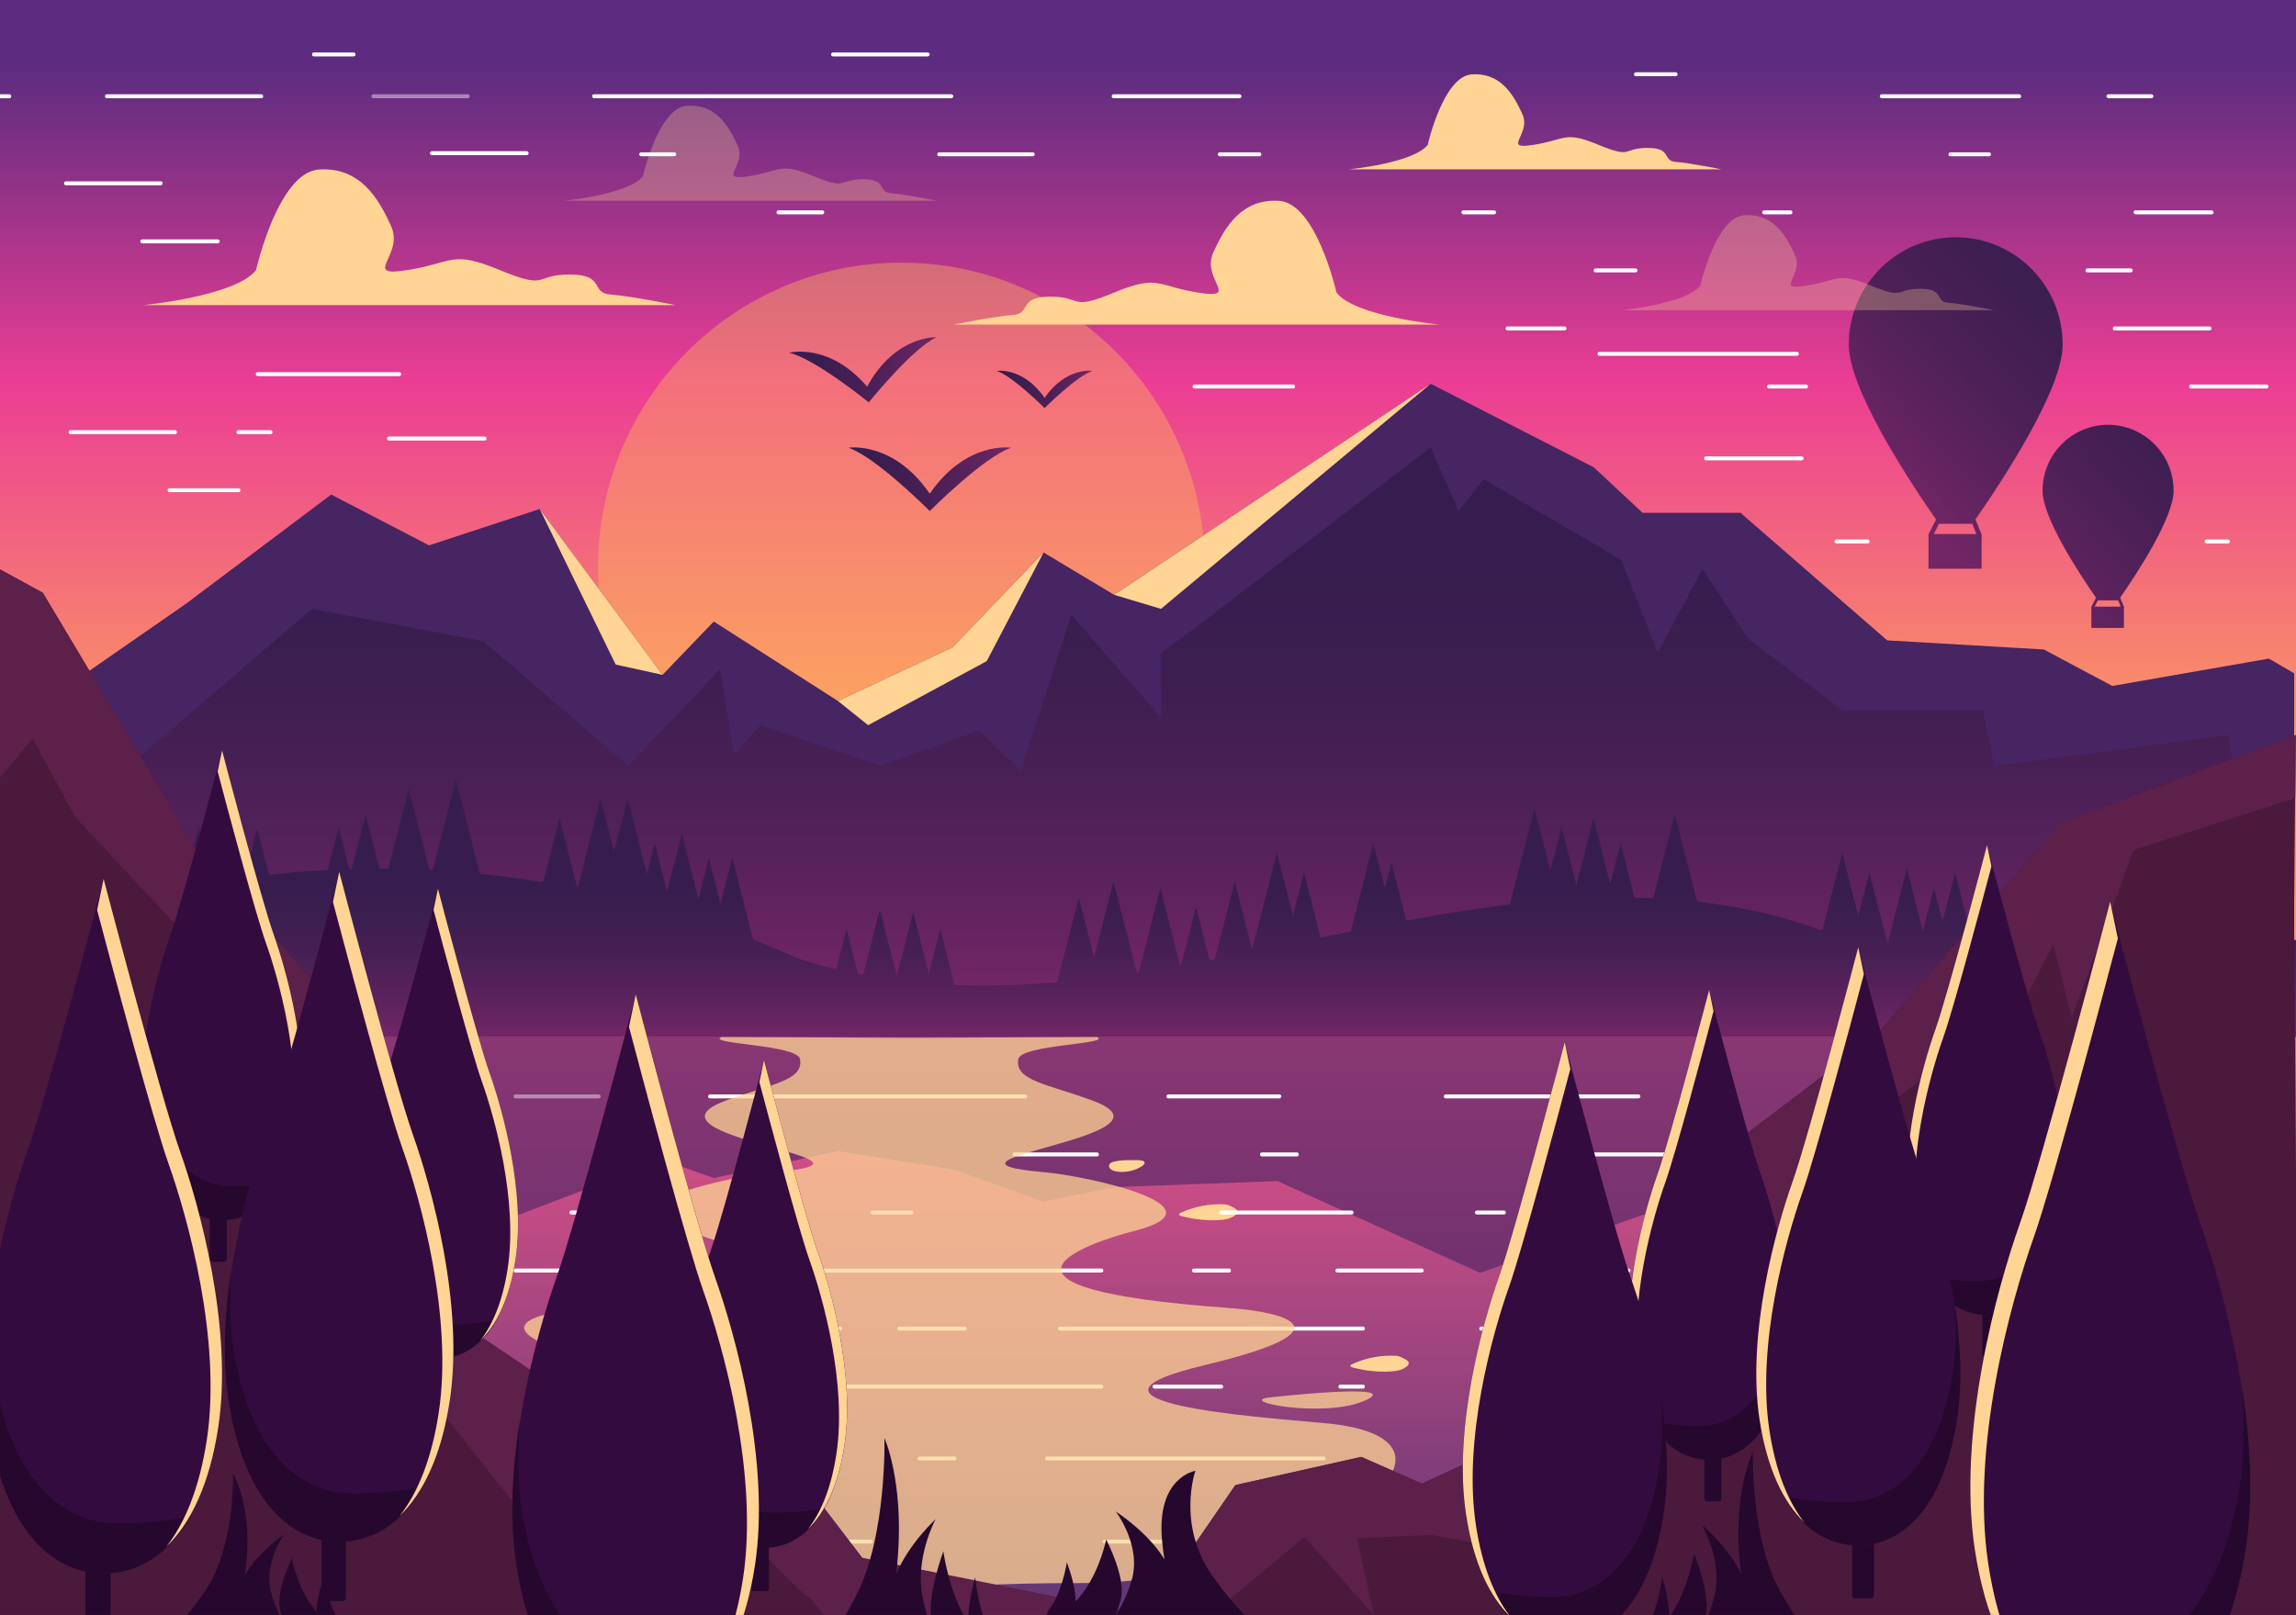 <?xml version="1.0" encoding="utf-8"?>
<svg id="master-artboard" viewBox="0 0 2850 2005.158" version="1.1" xmlns="http://www.w3.org/2000/svg" x="0px" y="0px" width="2850px" height="2005.158px" enable-background="new 0 0 2850 2005.158" xmlns:xlink="http://www.w3.org/1999/xlink">
<rect x="0" y="0" width="2850" height="2005.158" fill="#808080" stroke="none"/>
<defs>
		<path d="M 0 0 H 2850 V 2005.158 H 0 V 0 Z" id="SVGID_1_"/>
	</defs><clipPath id="SVGID_2_">
		<use overflow="visible" xlink:href="#SVGID_1_"/>
	</clipPath><linearGradient id="SVGID_3_" gradientUnits="userSpaceOnUse" x1="1424.999" y1="86.972" x2="1424.999" y2="911.807">
		<stop offset="0" style="stop-color:#5D2C80"/>
		<stop offset="0.469" style="stop-color:#EB3D94"/>
		<stop offset="1" style="stop-color:#FB9764"/>
	</linearGradient><path d="M 0 0 H 2850 V 2005.158 H 0 V 0 Z" clip-path="url(#SVGID_2_)" fill="url(#SVGID_3_)" transform="matrix(1, 0, 0, 1, 2.842170943040401e-14, 7.105427357601002e-15)"/><path opacity="0.4" clip-path="url(#SVGID_2_)" fill="#FFBC58" d="M1495.618,704.709c0,209.07-168.639,378.577-376.659,378.577&#10;&#9;&#9;c-208.02,0-376.65-169.507-376.65-378.577c0-209.062,168.631-378.568,376.65-378.568&#10;&#9;&#9;C1326.979,326.141,1495.618,495.647,1495.618,704.709z" transform="matrix(1, 0, 0, 1, 2.842170943040401e-14, 7.105427357601002e-15)"/><path d="M 2847.713 1287.619 L 2847.713 836.008 L 2816.351 817.741 L 2621.982 851.694 L 2536.942 806.418 L 2342.592 795.119 L 2160.376 636.712 L 2038.903 636.712 L 1978.176 580.137 L 1775.889 476.497 L 1382.927 738.545 L 1295.352 686.009 L 1182.413 803.754 L 1040.115 870.393 L 886.006 771.716 L 822.387 837.922 L 669.958 631.991 L 532.607 677.15 L 411.119 614.082 L 230.551 749.86 L 0 909.841 L 0 1287.619 Z" clip-path="url(#SVGID_2_)" fill="#472462" transform="matrix(1, 0, 0, 1, 2.842170943040401e-14, 7.105427357601002e-15)"/><path clip-path="url(#SVGID_2_)" fill="#FFD494" d="M1674.023,210.294c0,0,80.51-7.668,98.17-30.489&#10;&#9;&#9;c0,0,19.169-84.898,54.49-87.437c35.322-2.532,51.724,24.086,63.08,49.455c11.349,25.37-26.491,44.377,13.875,38.042&#10;&#9;&#9;c40.367-6.344,37.849-17.76,80.741,0c42.893,17.75,29.01,3.796,60.554,3.796c31.545,0,17.711,16.119,35.371,17.384&#10;&#9;&#9;c17.67,1.274,56.728,9.258,56.728,9.258L1674.023,210.294z" transform="matrix(1, 0, 0, 1, 2.842170943040401e-14, 7.105427357601002e-15)"/><path opacity="0.3" clip-path="url(#SVGID_2_)" fill="#FFD494" d="M699.921,249.227c0,0,80.501-7.668,98.162-30.49&#10;&#9;&#9;c0,0,19.167-84.898,54.489-87.438c35.322-2.532,51.724,24.087,63.089,49.456c11.349,25.369-26.491,44.376,13.867,38.041&#10;&#9;&#9;c40.375-6.344,37.857-17.759,80.75,0c42.893,17.751,29.01,3.797,60.554,3.797s17.711,16.119,35.371,17.383&#10;&#9;&#9;c17.661,1.274,56.727,9.259,56.727,9.259L699.921,249.227z" transform="matrix(1, 0, 0, 1, 2.842170943040401e-14, 7.105427357601002e-15)"/><path clip-path="url(#SVGID_2_)" fill="#FFD494" d="M1786.855,403.03c0,0-104.854-9.991-127.85-39.714&#10;&#9;&#9;c0,0-24.967-110.559-70.958-113.864c-45.991-3.297-67.363,31.372-82.158,64.408c-14.778,33.038,34.51,57.79-18.058,49.539&#10;&#9;&#9;c-52.568-8.268-49.289-23.129-105.154,0c-55.857,23.112-37.773,4.946-78.86,4.946c-41.071,0-23.062,20.989-46.058,22.638&#10;&#9;&#9;c-23.012,1.657-73.874,12.056-73.874,12.056L1786.855,403.03z" transform="matrix(1, 0, 0, 1, 2.842170943040401e-14, 7.105427357601002e-15)"/><path clip-path="url(#SVGID_2_)" fill="#FFD494" d="M177.71,378.859c0,0,114.911-10.948,140.118-43.519&#10;&#9;&#9;c0,0,27.354-121.175,77.767-124.796c50.407-3.614,73.833,34.377,90.044,70.586c16.195,36.209-37.815,63.335,19.79,54.293&#10;&#9;&#9;c57.63-9.05,54.034-25.344,115.251,0c61.225,25.344,41.411,5.42,86.432,5.42s25.282,23.005,50.48,24.82&#10;&#9;&#9;c25.224,1.815,80.973,13.204,80.973,13.204L177.71,378.859z" transform="matrix(1, 0, 0, 1, 2.842170943040401e-14, 7.105427357601002e-15)"/><linearGradient id="SVGID_4_" gradientUnits="userSpaceOnUse" x1="1464.041" y1="686.608" x2="1464.041" y2="1223.744">
		<stop offset="0.053" style="stop-color:#371D4F"/>
		<stop offset="0.278" style="stop-color:#3D1E51"/>
		<stop offset="0.563" style="stop-color:#4C2057"/>
		<stop offset="0.881" style="stop-color:#662461"/>
		<stop offset="1" style="stop-color:#722665"/>
	</linearGradient><path d="M 1775.889 555.542 L 1485.362 778.26 L 1441.119 810.63 L 1441.119 891.225 L 1329.837 763.339 L 1266.815 957.299 L 1215.431 906.978 L 1092.774 950.905 L 943.345 900.4 L 910.857 936.7 L 893.619 831.021 L 779.809 950.905 L 600.26 796.177 L 387.386 755.997 L 140.772 967.914 L 260.836 1193.695 L 607.691 1218.148 L 1224.833 1258.421 L 1671.978 1234.267 L 1945.115 1200.048 L 2560.369 1249.187 L 2787.309 1046.894 L 2766.103 912.655 L 2475.578 950.905 L 2461.264 882.059 L 2287.538 882.059 L 2169.968 793.204 L 2113.274 706.174 L 2057.814 810.63 L 2012.379 695.135 L 1841.512 595.041 L 1810.621 634.489 Z" clip-path="url(#SVGID_2_)" fill="url(#SVGID_4_)" transform="matrix(1, 0, 0, 1, 2.842170943040401e-14, 7.105427357601002e-15)"/><g transform="matrix(1, 0, 0, 1, 5.684341886080802e-14, 1.4210854715202004e-14)">
			<linearGradient id="SVGID_5_" gradientUnits="userSpaceOnUse" x1="516.276" y1="1087.314" x2="516.276" y2="1288.799">
				<stop offset="0.053" style="stop-color:#371D4F"/>
				<stop offset="0.278" style="stop-color:#3D1E51"/>
				<stop offset="0.563" style="stop-color:#4C2057"/>
				<stop offset="0.881" style="stop-color:#662461"/>
				<stop offset="1" style="stop-color:#722665"/>
			</linearGradient>
			<path fill="url(#SVGID_5_)" d="M-192.281,1353.335c30.476-60.312,85.786-104.064,143.407-139.017&#10;&#9;&#9;&#9;&#9;c251.583-152.596,569.271-167.35,853.029-90.627c154.416,41.754,304.565,110.775,420.678,221.285"/>
		</g><linearGradient id="SVGID_6_" gradientUnits="userSpaceOnUse" x1="2069.042" y1="1087.321" x2="2069.042" y2="1288.803">
				<stop offset="0.053" style="stop-color:#371D4F"/>
				<stop offset="0.278" style="stop-color:#3D1E51"/>
				<stop offset="0.563" style="stop-color:#4C2057"/>
				<stop offset="0.881" style="stop-color:#662461"/>
				<stop offset="1" style="stop-color:#722665"/>
			</linearGradient><path fill="url(#SVGID_6_)" d="M958.272,1178.517c199.09,78.364,422.708,39.964,631.995-4.037&#10;&#9;&#9;&#9;&#9;c209.279-44.003,428.598-92.31,633.685-31.522c60.256,17.859,118.142,44.951,180.237,54.575&#10;&#9;&#9;&#9;&#9;c94.914,14.713,190.573-12.446,285.86-24.452c97.871-12.339,197.74-8.584,294.428,11.065&#10;&#9;&#9;&#9;&#9;c84.328,17.135,173.284,52.004,215.606,127.294c4.641,8.251,8.705,18.108,5.343,26.967&#10;&#9;&#9;&#9;&#9;c-3.916,10.325-15.913,14.554-26.514,17.485c-499.79,138.309-1026.076,145.652-1543.839,120.109&#10;&#9;&#9;&#9;&#9;c-176.518-8.709-353.457-21.216-526.685-56.384c-45.635-9.275-92.612-20.882-129.06-49.988&#10;&#9;&#9;&#9;&#9;c-36.44-29.107-59.328-80.485-42.023-123.923" transform="matrix(1, 0, 0, 1, 8.526512829121202e-14, 2.1316282072803006e-14)"/><linearGradient id="SVGID_7_" gradientUnits="userSpaceOnUse" x1="779.809" y1="1087.315" x2="779.809" y2="1288.802">
			<stop offset="0.053" style="stop-color:#371D4F"/>
			<stop offset="0.278" style="stop-color:#3D1E51"/>
			<stop offset="0.563" style="stop-color:#4C2057"/>
			<stop offset="0.881" style="stop-color:#662461"/>
			<stop offset="1" style="stop-color:#722665"/>
		</linearGradient><path d="M 746.177 1119.287 L 779.08 991.401 L 813.44 1126.265" fill="url(#SVGID_7_)" transform="matrix(1, 0, 0, 1, 5.684341886080802e-14, 1.4210854715202004e-14)"/><linearGradient id="SVGID_8_" gradientUnits="userSpaceOnUse" x1="847.072" y1="1087.315" x2="847.072" y2="1288.798">
			<stop offset="0.053" style="stop-color:#371D4F"/>
			<stop offset="0.278" style="stop-color:#3D1E51"/>
			<stop offset="0.563" style="stop-color:#4C2057"/>
			<stop offset="0.881" style="stop-color:#662461"/>
			<stop offset="1" style="stop-color:#722665"/>
		</linearGradient><path d="M 813.44 1163.23 L 846.343 1035.346 L 880.704 1170.207" fill="url(#SVGID_8_)" transform="matrix(1, 0, 0, 1, 5.684341886080802e-14, 1.4210854715202004e-14)"/><linearGradient id="SVGID_9_" gradientUnits="userSpaceOnUse" x1="909.713" y1="1087.315" x2="909.713" y2="1288.8">
			<stop offset="0.053" style="stop-color:#371D4F"/>
			<stop offset="0.278" style="stop-color:#3D1E51"/>
			<stop offset="0.563" style="stop-color:#4C2057"/>
			<stop offset="0.881" style="stop-color:#662461"/>
			<stop offset="1" style="stop-color:#722665"/>
		</linearGradient><path d="M 876.082 1193.07 L 908.984 1065.186 L 943.345 1200.048" fill="url(#SVGID_9_)" transform="matrix(1, 0, 0, 1, 5.684341886080802e-14, 1.4210854715202004e-14)"/><linearGradient id="SVGID_10_" gradientUnits="userSpaceOnUse" x1="880.704" y1="1087.315" x2="880.704" y2="1288.8">
			<stop offset="0.053" style="stop-color:#371D4F"/>
			<stop offset="0.278" style="stop-color:#3D1E51"/>
			<stop offset="0.563" style="stop-color:#4C2057"/>
			<stop offset="0.881" style="stop-color:#662461"/>
			<stop offset="1" style="stop-color:#722665"/>
		</linearGradient><path d="M 847.072 1193.07 L 879.975 1065.186 L 914.336 1200.048" fill="url(#SVGID_10_)" transform="matrix(1, 0, 0, 1, 5.684341886080802e-14, 1.4210854715202004e-14)"/><linearGradient id="SVGID_11_" gradientUnits="userSpaceOnUse" x1="813.441" y1="1087.315" x2="813.441" y2="1288.8">
			<stop offset="0.053" style="stop-color:#371D4F"/>
			<stop offset="0.278" style="stop-color:#3D1E51"/>
			<stop offset="0.563" style="stop-color:#4C2057"/>
			<stop offset="0.881" style="stop-color:#662461"/>
			<stop offset="1" style="stop-color:#722665"/>
		</linearGradient><path d="M 779.809 1174.778 L 812.711 1046.894 L 847.072 1181.756" fill="url(#SVGID_11_)" transform="matrix(1, 0, 0, 1, 5.684341886080802e-14, 1.4210854715202004e-14)"/><linearGradient id="SVGID_12_" gradientUnits="userSpaceOnUse" x1="746.177" y1="1087.315" x2="746.177" y2="1288.802">
			<stop offset="0.053" style="stop-color:#371D4F"/>
			<stop offset="0.278" style="stop-color:#3D1E51"/>
			<stop offset="0.563" style="stop-color:#4C2057"/>
			<stop offset="0.881" style="stop-color:#662461"/>
			<stop offset="1" style="stop-color:#722665"/>
		</linearGradient><path d="M 712.545 1119.287 L 745.448 991.401 L 779.809 1126.265" fill="url(#SVGID_12_)" transform="matrix(1, 0, 0, 1, 5.684341886080802e-14, 1.4210854715202004e-14)"/><linearGradient id="SVGID_13_" gradientUnits="userSpaceOnUse" x1="695.282" y1="1087.315" x2="695.282" y2="1288.8">
			<stop offset="0.053" style="stop-color:#371D4F"/>
			<stop offset="0.278" style="stop-color:#3D1E51"/>
			<stop offset="0.563" style="stop-color:#4C2057"/>
			<stop offset="0.881" style="stop-color:#662461"/>
			<stop offset="1" style="stop-color:#722665"/>
		</linearGradient><path d="M 661.65 1143.74 L 694.554 1015.854 L 728.914 1150.717" fill="url(#SVGID_13_)" transform="matrix(1, 0, 0, 1, 5.684341886080802e-14, 1.4210854715202004e-14)"/><linearGradient id="SVGID_14_" gradientUnits="userSpaceOnUse" x1="566.628" y1="1087.315" x2="566.628" y2="1288.801">
			<stop offset="0.053" style="stop-color:#371D4F"/>
			<stop offset="0.278" style="stop-color:#3D1E51"/>
			<stop offset="0.563" style="stop-color:#4C2057"/>
			<stop offset="0.881" style="stop-color:#662461"/>
			<stop offset="1" style="stop-color:#722665"/>
		</linearGradient><path d="M 532.997 1095.8 L 565.907 967.914 L 600.26 1102.776" fill="url(#SVGID_14_)" transform="matrix(1, 0, 0, 1, 5.684341886080802e-14, 1.4210854715202004e-14)"/><linearGradient id="SVGID_15_" gradientUnits="userSpaceOnUse" x1="508.137" y1="1087.315" x2="508.137" y2="1288.8">
			<stop offset="0.053" style="stop-color:#371D4F"/>
			<stop offset="0.278" style="stop-color:#3D1E51"/>
			<stop offset="0.563" style="stop-color:#4C2057"/>
			<stop offset="0.881" style="stop-color:#662461"/>
			<stop offset="1" style="stop-color:#722665"/>
		</linearGradient><path d="M 474.505 1107.348 L 507.408 979.462 L 541.769 1114.324" fill="url(#SVGID_15_)" transform="matrix(1, 0, 0, 1, 5.684341886080802e-14, 1.4210854715202004e-14)"/><linearGradient id="SVGID_16_" gradientUnits="userSpaceOnUse" x1="454.65" y1="1087.315" x2="454.65" y2="1288.798">
			<stop offset="0.053" style="stop-color:#371D4F"/>
			<stop offset="0.278" style="stop-color:#3D1E51"/>
			<stop offset="0.563" style="stop-color:#4C2057"/>
			<stop offset="0.881" style="stop-color:#662461"/>
			<stop offset="1" style="stop-color:#722665"/>
		</linearGradient><path d="M 421.018 1138.853 L 453.929 1010.968 L 488.281 1145.829" fill="url(#SVGID_16_)" transform="matrix(1, 0, 0, 1, 5.684341886080802e-14, 1.4210854715202004e-14)"/><linearGradient id="SVGID_17_" gradientUnits="userSpaceOnUse" x1="1339.901" y1="1087.315" x2="1339.901" y2="1288.8">
			<stop offset="0.053" style="stop-color:#371D4F"/>
			<stop offset="0.278" style="stop-color:#3D1E51"/>
			<stop offset="0.563" style="stop-color:#4C2057"/>
			<stop offset="0.881" style="stop-color:#662461"/>
			<stop offset="1" style="stop-color:#722665"/>
		</linearGradient><path d="M 1306.27 1242.209 L 1339.173 1114.324 L 1373.533 1249.187" fill="url(#SVGID_17_)" transform="matrix(1, 0, 0, 1, 5.684341886080802e-14, 1.4210854715202004e-14)"/><linearGradient id="SVGID_18_" gradientUnits="userSpaceOnUse" x1="1485.362" y1="1087.316" x2="1485.362" y2="1288.799">
			<stop offset="0.053" style="stop-color:#371D4F"/>
			<stop offset="0.278" style="stop-color:#3D1E51"/>
			<stop offset="0.563" style="stop-color:#4C2057"/>
			<stop offset="0.881" style="stop-color:#662461"/>
			<stop offset="1" style="stop-color:#722665"/>
		</linearGradient><path d="M 1518.994 1261.126 L 1484.643 1126.265 L 1451.73 1254.148" fill="url(#SVGID_18_)" transform="matrix(1, 0, 0, 1, 5.684341886080802e-14, 1.4210854715202004e-14)"/><linearGradient id="SVGID_19_" gradientUnits="userSpaceOnUse" x1="1382.927" y1="1087.315" x2="1382.927" y2="1288.8">
			<stop offset="0.053" style="stop-color:#371D4F"/>
			<stop offset="0.278" style="stop-color:#3D1E51"/>
			<stop offset="0.563" style="stop-color:#4C2057"/>
			<stop offset="0.881" style="stop-color:#662461"/>
			<stop offset="1" style="stop-color:#722665"/>
		</linearGradient><path d="M 1349.295 1222.344 L 1382.198 1094.459 L 1416.559 1229.321" fill="url(#SVGID_19_)" transform="matrix(1, 0, 0, 1, 5.684341886080802e-14, 1.4210854715202004e-14)"/><linearGradient id="SVGID_20_" gradientUnits="userSpaceOnUse" x1="1441.119" y1="1087.315" x2="1441.119" y2="1288.8">
			<stop offset="0.053" style="stop-color:#371D4F"/>
			<stop offset="0.278" style="stop-color:#3D1E51"/>
			<stop offset="0.563" style="stop-color:#4C2057"/>
			<stop offset="0.881" style="stop-color:#662461"/>
			<stop offset="1" style="stop-color:#722665"/>
		</linearGradient><path d="M 1407.488 1230.661 L 1440.399 1102.776 L 1474.751 1237.639" fill="url(#SVGID_20_)" transform="matrix(1, 0, 0, 1, 5.684341886080802e-14, 1.4210854715202004e-14)"/><linearGradient id="SVGID_21_" gradientUnits="userSpaceOnUse" x1="1533.441" y1="1087.315" x2="1533.441" y2="1288.8">
			<stop offset="0.053" style="stop-color:#371D4F"/>
			<stop offset="0.278" style="stop-color:#3D1E51"/>
			<stop offset="0.563" style="stop-color:#4C2057"/>
			<stop offset="0.881" style="stop-color:#662461"/>
			<stop offset="1" style="stop-color:#722665"/>
		</linearGradient><path d="M 1499.81 1222.344 L 1532.713 1094.459 L 1567.073 1229.321" fill="url(#SVGID_21_)" transform="matrix(1, 0, 0, 1, 5.684341886080802e-14, 1.4210854715202004e-14)"/><linearGradient id="SVGID_22_" gradientUnits="userSpaceOnUse" x1="1585.744" y1="1087.315" x2="1585.744" y2="1288.801">
			<stop offset="0.053" style="stop-color:#371D4F"/>
			<stop offset="0.278" style="stop-color:#3D1E51"/>
			<stop offset="0.563" style="stop-color:#4C2057"/>
			<stop offset="0.881" style="stop-color:#662461"/>
			<stop offset="1" style="stop-color:#722665"/>
		</linearGradient><path d="M 1552.113 1186.718 L 1585.016 1058.832 L 1619.376 1193.695" fill="url(#SVGID_22_)" transform="matrix(1, 0, 0, 1, 5.684341886080802e-14, 1.4210854715202004e-14)"/><linearGradient id="SVGID_23_" gradientUnits="userSpaceOnUse" x1="1619.376" y1="1087.315" x2="1619.376" y2="1288.8">
			<stop offset="0.053" style="stop-color:#371D4F"/>
			<stop offset="0.278" style="stop-color:#3D1E51"/>
			<stop offset="0.563" style="stop-color:#4C2057"/>
			<stop offset="0.881" style="stop-color:#662461"/>
			<stop offset="1" style="stop-color:#722665"/>
		</linearGradient><path d="M 1585.744 1211.171 L 1618.647 1083.286 L 1653.008 1218.148" fill="url(#SVGID_23_)" transform="matrix(1, 0, 0, 1, 5.684341886080802e-14, 1.4210854715202004e-14)"/><linearGradient id="SVGID_24_" gradientUnits="userSpaceOnUse" x1="1705.609" y1="1087.315" x2="1705.609" y2="1288.8">
			<stop offset="0.053" style="stop-color:#371D4F"/>
			<stop offset="0.278" style="stop-color:#3D1E51"/>
			<stop offset="0.563" style="stop-color:#4C2057"/>
			<stop offset="0.881" style="stop-color:#662461"/>
			<stop offset="1" style="stop-color:#722665"/>
		</linearGradient><path d="M 1671.978 1174.778 L 1704.889 1046.894 L 1739.241 1181.756" fill="url(#SVGID_24_)" transform="matrix(1, 0, 0, 1, 5.684341886080802e-14, 1.4210854715202004e-14)"/><linearGradient id="SVGID_25_" gradientUnits="userSpaceOnUse" x1="1727.976" y1="1087.314" x2="1727.976" y2="1288.8">
			<stop offset="0.053" style="stop-color:#371D4F"/>
			<stop offset="0.278" style="stop-color:#3D1E51"/>
			<stop offset="0.563" style="stop-color:#4C2057"/>
			<stop offset="0.881" style="stop-color:#662461"/>
			<stop offset="1" style="stop-color:#722665"/>
		</linearGradient><path d="M 1694.344 1198.932 L 1727.246 1071.046 L 1761.607 1205.909" fill="url(#SVGID_25_)" transform="matrix(1, 0, 0, 1, 5.684341886080802e-14, 1.4210854715202004e-14)"/><linearGradient id="SVGID_26_" gradientUnits="userSpaceOnUse" x1="1905.527" y1="1087.315" x2="1905.527" y2="1288.802">
			<stop offset="0.053" style="stop-color:#371D4F"/>
			<stop offset="0.278" style="stop-color:#3D1E51"/>
			<stop offset="0.563" style="stop-color:#4C2057"/>
			<stop offset="0.881" style="stop-color:#662461"/>
			<stop offset="1" style="stop-color:#722665"/>
		</linearGradient><path d="M 1871.896 1131.501 L 1904.799 1003.615 L 1939.159 1138.479" fill="url(#SVGID_26_)" transform="matrix(1, 0, 0, 1, 5.684341886080802e-14, 1.4210854715202004e-14)"/><linearGradient id="SVGID_27_" gradientUnits="userSpaceOnUse" x1="1939.159" y1="1087.315" x2="1939.159" y2="1288.8">
			<stop offset="0.053" style="stop-color:#371D4F"/>
			<stop offset="0.278" style="stop-color:#3D1E51"/>
			<stop offset="0.563" style="stop-color:#4C2057"/>
			<stop offset="0.881" style="stop-color:#662461"/>
			<stop offset="1" style="stop-color:#722665"/>
		</linearGradient><path d="M 1905.527 1154.913 L 1938.431 1027.028 L 1972.791 1161.891" fill="url(#SVGID_27_)" transform="matrix(1, 0, 0, 1, 5.684341886080802e-14, 1.4210854715202004e-14)"/><linearGradient id="SVGID_28_" gradientUnits="userSpaceOnUse" x1="1978.747" y1="1087.315" x2="1978.747" y2="1288.8">
			<stop offset="0.053" style="stop-color:#371D4F"/>
			<stop offset="0.278" style="stop-color:#3D1E51"/>
			<stop offset="0.563" style="stop-color:#4C2057"/>
			<stop offset="0.881" style="stop-color:#662461"/>
			<stop offset="1" style="stop-color:#722665"/>
		</linearGradient><path d="M 1945.115 1143.74 L 1978.026 1015.854 L 2012.379 1150.717" fill="url(#SVGID_28_)" transform="matrix(1, 0, 0, 1, 5.684341886080802e-14, 1.4210854715202004e-14)"/><linearGradient id="SVGID_29_" gradientUnits="userSpaceOnUse" x1="2012.379" y1="1087.315" x2="2012.379" y2="1288.8">
			<stop offset="0.053" style="stop-color:#371D4F"/>
			<stop offset="0.278" style="stop-color:#3D1E51"/>
			<stop offset="0.563" style="stop-color:#4C2057"/>
			<stop offset="0.881" style="stop-color:#662461"/>
			<stop offset="1" style="stop-color:#722665"/>
		</linearGradient><path d="M 1978.747 1174.778 L 2011.658 1046.894 L 2046.011 1181.756" fill="url(#SVGID_29_)" transform="matrix(1, 0, 0, 1, 5.684341886080802e-14, 1.4210854715202004e-14)"/><linearGradient id="SVGID_30_" gradientUnits="userSpaceOnUse" x1="2079.643" y1="1087.315" x2="2079.643" y2="1288.798">
			<stop offset="0.053" style="stop-color:#371D4F"/>
			<stop offset="0.278" style="stop-color:#3D1E51"/>
			<stop offset="0.563" style="stop-color:#4C2057"/>
			<stop offset="0.881" style="stop-color:#662461"/>
			<stop offset="1" style="stop-color:#722665"/>
		</linearGradient><path d="M 2046.011 1138.853 L 2078.922 1010.968 L 2113.274 1145.829" fill="url(#SVGID_30_)" transform="matrix(1, 0, 0, 1, 5.684341886080802e-14, 1.4210854715202004e-14)"/><linearGradient id="SVGID_31_" gradientUnits="userSpaceOnUse" x1="2287.538" y1="1087.315" x2="2287.538" y2="1288.801">
			<stop offset="0.053" style="stop-color:#371D4F"/>
			<stop offset="0.278" style="stop-color:#3D1E51"/>
			<stop offset="0.563" style="stop-color:#4C2057"/>
			<stop offset="0.881" style="stop-color:#662461"/>
			<stop offset="1" style="stop-color:#722665"/>
		</linearGradient><path d="M 2253.906 1186.718 L 2286.817 1058.832 L 2321.17 1193.695" fill="url(#SVGID_31_)" transform="matrix(1, 0, 0, 1, 5.684341886080802e-14, 1.4210854715202004e-14)"/><linearGradient id="SVGID_32_" gradientUnits="userSpaceOnUse" x1="2321.17" y1="1087.315" x2="2321.17" y2="1288.8">
			<stop offset="0.053" style="stop-color:#371D4F"/>
			<stop offset="0.278" style="stop-color:#3D1E51"/>
			<stop offset="0.563" style="stop-color:#4C2057"/>
			<stop offset="0.881" style="stop-color:#662461"/>
			<stop offset="1" style="stop-color:#722665"/>
		</linearGradient><path d="M 2287.538 1211.171 L 2320.449 1083.286 L 2354.802 1218.148" fill="url(#SVGID_32_)" transform="matrix(1, 0, 0, 1, 5.684341886080802e-14, 1.4210854715202004e-14)"/><linearGradient id="SVGID_33_" gradientUnits="userSpaceOnUse" x1="2367.674" y1="1087.315" x2="2367.674" y2="1288.801">
			<stop offset="0.053" style="stop-color:#371D4F"/>
			<stop offset="0.278" style="stop-color:#3D1E51"/>
			<stop offset="0.563" style="stop-color:#4C2057"/>
			<stop offset="0.881" style="stop-color:#662461"/>
			<stop offset="1" style="stop-color:#722665"/>
		</linearGradient><path d="M 2334.042 1206.284 L 2366.945 1078.398 L 2401.305 1213.262" fill="url(#SVGID_33_)" transform="matrix(1, 0, 0, 1, 5.684341886080802e-14, 1.4210854715202004e-14)"/><linearGradient id="SVGID_34_" gradientUnits="userSpaceOnUse" x1="2401.306" y1="1087.315" x2="2401.306" y2="1288.8">
			<stop offset="0.053" style="stop-color:#371D4F"/>
			<stop offset="0.278" style="stop-color:#3D1E51"/>
			<stop offset="0.563" style="stop-color:#4C2057"/>
			<stop offset="0.881" style="stop-color:#662461"/>
			<stop offset="1" style="stop-color:#722665"/>
		</linearGradient><path d="M 2367.674 1230.661 L 2400.577 1102.776 L 2434.938 1237.639" fill="url(#SVGID_34_)" transform="matrix(1, 0, 0, 1, 5.684341886080802e-14, 1.4210854715202004e-14)"/><linearGradient id="SVGID_35_" gradientUnits="userSpaceOnUse" x1="2427.632" y1="1087.315" x2="2427.632" y2="1288.8">
			<stop offset="0.053" style="stop-color:#371D4F"/>
			<stop offset="0.278" style="stop-color:#3D1E51"/>
			<stop offset="0.563" style="stop-color:#4C2057"/>
			<stop offset="0.881" style="stop-color:#662461"/>
			<stop offset="1" style="stop-color:#722665"/>
		</linearGradient><path d="M 2394 1211.171 L 2426.902 1083.286 L 2461.264 1218.148" fill="url(#SVGID_35_)" transform="matrix(1, 0, 0, 1, 5.684341886080802e-14, 1.4210854715202004e-14)"/><linearGradient id="SVGID_36_" gradientUnits="userSpaceOnUse" x1="421.018" y1="1087.315" x2="421.018" y2="1288.8">
			<stop offset="0.053" style="stop-color:#371D4F"/>
			<stop offset="0.278" style="stop-color:#3D1E51"/>
			<stop offset="0.563" style="stop-color:#4C2057"/>
			<stop offset="0.881" style="stop-color:#662461"/>
			<stop offset="1" style="stop-color:#722665"/>
		</linearGradient><path d="M 387.386 1154.913 L 420.297 1027.028 L 454.65 1161.891" fill="url(#SVGID_36_)" transform="matrix(1, 0, 0, 1, 5.684341886080802e-14, 1.4210854715202004e-14)"/><linearGradient id="SVGID_37_" gradientUnits="userSpaceOnUse" x1="286.358" y1="1087.315" x2="286.358" y2="1288.798">
			<stop offset="0.053" style="stop-color:#371D4F"/>
			<stop offset="0.278" style="stop-color:#3D1E51"/>
			<stop offset="0.563" style="stop-color:#4C2057"/>
			<stop offset="0.881" style="stop-color:#662461"/>
			<stop offset="1" style="stop-color:#722665"/>
		</linearGradient><path d="M 252.727 1138.853 L 285.638 1010.968 L 319.99 1145.829" fill="url(#SVGID_37_)" transform="matrix(1, 0, 0, 1, 5.684341886080802e-14, 1.4210854715202004e-14)"/><linearGradient id="SVGID_38_" gradientUnits="userSpaceOnUse" x1="319.99" y1="1087.315" x2="319.99" y2="1288.801">
			<stop offset="0.053" style="stop-color:#371D4F"/>
			<stop offset="0.278" style="stop-color:#3D1E51"/>
			<stop offset="0.563" style="stop-color:#4C2057"/>
			<stop offset="0.881" style="stop-color:#662461"/>
			<stop offset="1" style="stop-color:#722665"/>
		</linearGradient><path d="M 286.358 1155.904 L 319.27 1028.019 L 353.622 1162.882" fill="url(#SVGID_38_)" transform="matrix(1, 0, 0, 1, 5.684341886080802e-14, 1.4210854715202004e-14)"/><linearGradient id="SVGID_39_" gradientUnits="userSpaceOnUse" x1="247.35" y1="1087.315" x2="247.35" y2="1288.8">
			<stop offset="0.053" style="stop-color:#371D4F"/>
			<stop offset="0.278" style="stop-color:#3D1E51"/>
			<stop offset="0.563" style="stop-color:#4C2057"/>
			<stop offset="0.881" style="stop-color:#662461"/>
			<stop offset="1" style="stop-color:#722665"/>
		</linearGradient><path d="M 213.719 1154.913 L 246.63 1027.028 L 280.982 1161.891" fill="url(#SVGID_39_)" transform="matrix(1, 0, 0, 1, 5.684341886080802e-14, 1.4210854715202004e-14)"/><linearGradient id="SVGID_40_" gradientUnits="userSpaceOnUse" x1="1134.106" y1="1087.316" x2="1134.106" y2="1288.799">
			<stop offset="0.053" style="stop-color:#371D4F"/>
			<stop offset="0.278" style="stop-color:#3D1E51"/>
			<stop offset="0.563" style="stop-color:#4C2057"/>
			<stop offset="0.881" style="stop-color:#662461"/>
			<stop offset="1" style="stop-color:#722665"/>
		</linearGradient><path d="M 1107.917 1232.203 L 1133.539 1132.617 L 1160.295 1237.639" fill="url(#SVGID_40_)" transform="matrix(1, 0, 0, 1, 5.684341886080802e-14, 1.4210854715202004e-14)"/><linearGradient id="SVGID_41_" gradientUnits="userSpaceOnUse" x1="1092.774" y1="1087.315" x2="1092.774" y2="1288.8">
			<stop offset="0.053" style="stop-color:#371D4F"/>
			<stop offset="0.278" style="stop-color:#3D1E51"/>
			<stop offset="0.563" style="stop-color:#4C2057"/>
			<stop offset="0.881" style="stop-color:#662461"/>
			<stop offset="1" style="stop-color:#722665"/>
		</linearGradient><path d="M 1066.59 1228.83 L 1092.211 1129.244 L 1118.959 1234.267" fill="url(#SVGID_41_)" transform="matrix(1, 0, 0, 1, 5.684341886080802e-14, 1.4210854715202004e-14)"/><linearGradient id="SVGID_42_" gradientUnits="userSpaceOnUse" x1="1051.422" y1="1087.314" x2="1051.422" y2="1288.801">
			<stop offset="0.053" style="stop-color:#371D4F"/>
			<stop offset="0.278" style="stop-color:#3D1E51"/>
			<stop offset="0.563" style="stop-color:#4C2057"/>
			<stop offset="0.881" style="stop-color:#662461"/>
			<stop offset="1" style="stop-color:#722665"/>
		</linearGradient><path d="M 1025.238 1252.983 L 1050.859 1153.397 L 1077.607 1258.421" fill="url(#SVGID_42_)" transform="matrix(1, 0, 0, 1, 5.684341886080802e-14, 1.4210854715202004e-14)"/><linearGradient id="SVGID_43_" gradientUnits="userSpaceOnUse" x1="1167.734" y1="1087.314" x2="1167.734" y2="1288.801">
			<stop offset="0.053" style="stop-color:#371D4F"/>
			<stop offset="0.278" style="stop-color:#3D1E51"/>
			<stop offset="0.563" style="stop-color:#4C2057"/>
			<stop offset="0.881" style="stop-color:#662461"/>
			<stop offset="1" style="stop-color:#722665"/>
		</linearGradient><path d="M 1141.541 1252.983 L 1167.17 1153.397 L 1193.927 1258.421" fill="url(#SVGID_43_)" transform="matrix(1, 0, 0, 1, 5.684341886080802e-14, 1.4210854715202004e-14)"/><linearGradient id="SVGID_44_" gradientUnits="userSpaceOnUse" x1="1424.999" y1="1291.932" x2="1424.999" y2="2066.612">
		<stop offset="0" style="stop-color:#EC548B"/>
		<stop offset="1" style="stop-color:#513472"/>
	</linearGradient><path d="M 0 1287.619 H 2850 V 2005.158 H 0 V 1287.619 Z" clip-path="url(#SVGID_2_)" fill="url(#SVGID_44_)" transform="matrix(1, 0, 0, 1, 2.842170943040401e-14, 7.105427357601002e-15)"/><path d="M 2847.713 1287.619 L 2847.713 1440.881 L 2816.351 1447.076 L 2621.982 1435.562 L 2536.942 1450.922 L 2342.592 1454.761 L 2160.376 1508.521 L 2038.896 1508.521 L 1837.271 1580.406 L 1585.744 1466.509 L 1382.927 1473.96 L 1295.352 1491.786 L 1182.413 1451.83 L 1040.115 1429.209 L 886.006 1462.704 L 822.387 1440.231 L 593.343 1527.721 L 532.607 1494.8 L 411.119 1516.197 L 230.551 1470.121 L 0 1415.821 L 0 1287.619 Z" opacity="0.6" clip-path="url(#SVGID_2_)" fill="#472462" transform="matrix(1, 0, 0, 1, 2.842170943040401e-14, 7.105427357601002e-15)"/><path fill="#FFD494" d="M1532.447,1500.137c-3.445-1.916-8.275-4.646-12.21-4.746c-18.787-0.999-37.807,2.665-54.888,10.599&#10;&#9;&#9;&#9;c-0.828,0.392-1.79,0.983-1.765,1.907c0.024,1.016,1.192,1.532,2.162,1.807c15.35,4.271,31.387,6.02,47.292,5.162&#10;&#9;&#9;&#9;c7.289-0.392,15.01-1.523,20.602-6.244c1.226-1.033,2.386-2.39,2.386-3.996C1536.018,1502.61,1534.203,1501.103,1532.447,1500.137&#10;&#9;&#9;&#9;z" transform="matrix(1, 0, 0, 1, 5.684341886080802e-14, 1.4210854715202004e-14)"/><path fill="#FFD494" d="M1745.057,1688.134c-3.455-1.915-8.284-4.646-12.219-4.744c-18.787-1-37.798,2.664-54.879,10.598&#10;&#9;&#9;&#9;c-0.829,0.392-1.79,0.983-1.773,1.907c0.033,1.016,1.193,1.531,2.171,1.807c15.341,4.271,31.378,6.02,47.282,5.162&#10;&#9;&#9;&#9;c7.29-0.392,15.011-1.523,20.61-6.245c1.227-1.032,2.386-2.39,2.386-3.996C1748.619,1690.607,1746.812,1689.101,1745.057,1688.134&#10;&#9;&#9;&#9;z" transform="matrix(1, 0, 0, 1, 5.684341886080802e-14, 1.4210854715202004e-14)"/><path fill="#FFD494" d="M1420.369,1442.58c-0.563-0.866-1.656-1.19-2.667-1.424c-5.534-1.216-8.88-0.492-14.927-0.633l0.894,0.033&#10;&#9;&#9;&#9;c-6.809-0.325-13.668,0.233-20.345,1.656c-2.708,0.583-5.823,1.699-6.593,4.372c-1.16,3.996,3.744,6.951,7.803,7.743&#10;&#9;&#9;&#9;c11.381,2.197,23.575-0.192,33.301-6.528C1419.641,1446.618,1421.562,1444.387,1420.369,1442.58z" transform="matrix(1, 0, 0, 1, 5.684341886080802e-14, 1.4210854715202004e-14)"/><g opacity="0.42" transform="matrix(1, 0, 0, 1, 5.684341886080802e-14, 1.4210854715202004e-14)">
			<path fill="#FFFFFF" d="M743.112,1363.788H639.815c-1.351,0-2.436-1.1-2.436-2.451c0-1.354,1.085-2.452,2.436-2.452h103.297&#10;&#9;&#9;&#9;&#9;c1.351,0,2.436,1.099,2.436,2.452C745.547,1362.688,744.462,1363.788,743.112,1363.788z"/>
		</g><path fill="#FFFFFF" d="M1272.605,1363.788H881.4c-1.35,0-2.436-1.1-2.436-2.451c0-1.354,1.085-2.452,2.436-2.452h391.205&#10;&#9;&#9;&#9;&#9;c1.35,0,2.436,1.099,2.436,2.452C1275.041,1362.688,1273.955,1363.788,1272.605,1363.788z" transform="matrix(1, 0, 0, 1, 8.526512829121202e-14, 2.1316282072803006e-14)"/><path fill="#FFFFFF" d="M1588.105,1363.788h-137.849c-1.351,0-2.436-1.1-2.436-2.451c0-1.354,1.085-2.452,2.436-2.452h137.849&#10;&#9;&#9;&#9;&#9;c1.351,0,2.436,1.099,2.436,2.452C1590.541,1362.688,1589.456,1363.788,1588.105,1363.788z" transform="matrix(1, 0, 0, 1, 8.526512829121202e-14, 2.1316282072803006e-14)"/><path fill="#FFFFFF" d="M2033.76,1363.788h-239.217c-1.351,0-2.436-1.1-2.436-2.451c0-1.354,1.085-2.452,2.436-2.452h239.217&#10;&#9;&#9;&#9;&#9;c1.35,0,2.435,1.099,2.435,2.452C2036.194,1362.688,2035.109,1363.788,2033.76,1363.788z" transform="matrix(1, 0, 0, 1, 8.526512829121202e-14, 2.1316282072803006e-14)"/><path fill="#FFFFFF" d="M2441.68,1363.788h-150.464c-1.351,0-2.435-1.1-2.435-2.451c0-1.354,1.084-2.452,2.435-2.452h150.464&#10;&#9;&#9;&#9;&#9;c1.351,0,2.438,1.099,2.438,2.452C2444.117,1362.688,2443.03,1363.788,2441.68,1363.788z" transform="matrix(1, 0, 0, 1, 8.526512829121202e-14, 2.1316282072803006e-14)"/><path fill="#FFFFFF" d="M2586.447,1363.788h-47.035c-1.351,0-2.436-1.1-2.436-2.451c0-1.354,1.085-2.452,2.436-2.452h47.035&#10;&#9;&#9;&#9;&#9;c1.35,0,2.434,1.099,2.434,2.452C2588.881,1362.688,2587.797,1363.788,2586.447,1363.788z" transform="matrix(1, 0, 0, 1, 8.526512829121202e-14, 2.1316282072803006e-14)"/><path fill="#FFFFFF" d="M241.253,1363.788h-47.042c-1.351,0-2.436-1.1-2.436-2.451c0-1.354,1.085-2.452,2.436-2.452h47.042&#10;&#9;&#9;&#9;&#9;c1.35,0,2.436,1.099,2.436,2.452C243.689,1362.688,242.604,1363.788,241.253,1363.788z" transform="matrix(1, 0, 0, 1, 8.526512829121202e-14, 2.1316282072803006e-14)"/><path fill="#FFFFFF" d="M517.084,1363.788H348.088c-1.35,0-2.436-1.1-2.436-2.451c0-1.354,1.085-2.452,2.436-2.452h168.996&#10;&#9;&#9;&#9;&#9;c1.35,0,2.435,1.099,2.435,2.452C519.519,1362.688,518.434,1363.788,517.084,1363.788z" transform="matrix(1, 0, 0, 1, 8.526512829121202e-14, 2.1316282072803006e-14)"/><path fill="#FFFFFF" d="M618.807,1435.857H463.803c-1.351,0-2.436-1.1-2.436-2.453c0-1.353,1.085-2.452,2.436-2.452h155.004&#10;&#9;&#9;&#9;&#9;c1.351,0,2.436,1.1,2.436,2.452C621.243,1434.758,620.158,1435.857,618.807,1435.857z" transform="matrix(1, 0, 0, 1, 8.526512829121202e-14, 2.1316282072803006e-14)"/><path fill="#FFFFFF" d="M969.207,1435.857h-36.149c-1.35,0-2.436-1.1-2.436-2.453c0-1.353,1.085-2.452,2.436-2.452h36.149&#10;&#9;&#9;&#9;&#9;c1.35,0,2.436,1.1,2.436,2.452C971.642,1434.758,970.557,1435.857,969.207,1435.857z" transform="matrix(1, 0, 0, 1, 8.526512829121202e-14, 2.1316282072803006e-14)"/><path fill="#FFFFFF" d="M1361.679,1435.857h-102.377c-1.351,0-2.436-1.1-2.436-2.453c0-1.353,1.085-2.452,2.436-2.452h102.377&#10;&#9;&#9;&#9;&#9;c1.35,0,2.436,1.1,2.436,2.452C1364.115,1434.758,1363.029,1435.857,1361.679,1435.857z" transform="matrix(1, 0, 0, 1, 8.526512829121202e-14, 2.1316282072803006e-14)"/><path fill="#FFFFFF" d="M1081.136,1916.575h-36.15c-1.349,0-2.435-1.1-2.435-2.452s1.085-2.451,2.435-2.451h36.15&#10;&#9;&#9;&#9;&#9;c1.35,0,2.436,1.099,2.436,2.451S1082.486,1916.575,1081.136,1916.575z" transform="matrix(1, 0, 0, 1, 8.526512829121202e-14, 2.1316282072803006e-14)"/><path fill="#FFFFFF" d="M1473.617,1916.575H1371.23c-1.35,0-2.435-1.1-2.435-2.452s1.085-2.451,2.435-2.451h102.387&#10;&#9;&#9;&#9;&#9;c1.35,0,2.435,1.099,2.435,2.451S1474.967,1916.575,1473.617,1916.575z" transform="matrix(1, 0, 0, 1, 8.526512829121202e-14, 2.1316282072803006e-14)"/><path fill="#FFFFFF" d="M1609.801,1435.857h-43.391c-1.35,0-2.436-1.1-2.436-2.453c0-1.353,1.086-2.452,2.436-2.452h43.391&#10;&#9;&#9;&#9;&#9;c1.35,0,2.436,1.1,2.436,2.452C1612.236,1434.758,1611.15,1435.857,1609.801,1435.857z" transform="matrix(1, 0, 0, 1, 8.526512829121202e-14, 2.1316282072803006e-14)"/><path fill="#FFFFFF" d="M2149.598,1435.857h-171.488c-1.35,0-2.436-1.1-2.436-2.453c0-1.353,1.086-2.452,2.436-2.452h171.488&#10;&#9;&#9;&#9;&#9;c1.35,0,2.437,1.1,2.437,2.452C2152.034,1434.758,2150.947,1435.857,2149.598,1435.857z" transform="matrix(1, 0, 0, 1, 8.526512829121202e-14, 2.1316282072803006e-14)"/><path fill="#FFFFFF" d="M2408.67,1435.857h-42.255c-1.35,0-2.435-1.1-2.435-2.453c0-1.353,1.085-2.452,2.435-2.452h42.255&#10;&#9;&#9;&#9;&#9;c1.351,0,2.436,1.1,2.436,2.452C2411.105,1434.758,2410.021,1435.857,2408.67,1435.857z" transform="matrix(1, 0, 0, 1, 8.526512829121202e-14, 2.1316282072803006e-14)"/><path fill="#FFFFFF" d="M639.815,1507.925h-35.074c-1.35,0-2.435-1.099-2.435-2.451s1.085-2.452,2.435-2.452h35.074&#10;&#9;&#9;&#9;&#9;c1.35,0,2.436,1.1,2.436,2.452S641.165,1507.925,639.815,1507.925z" transform="matrix(1, 0, 0, 1, 8.526512829121202e-14, 2.1316282072803006e-14)"/><path fill="#FFFFFF" d="M823.638,1507.925H709.282c-1.351,0-2.436-1.099-2.436-2.451s1.085-2.452,2.436-2.452h114.356&#10;&#9;&#9;&#9;&#9;c1.35,0,2.436,1.1,2.436,2.452S824.988,1507.925,823.638,1507.925z" transform="matrix(1, 0, 0, 1, 8.526512829121202e-14, 2.1316282072803006e-14)"/><path fill="#FFFFFF" d="M1131.293,1507.925h-47.971c-1.35,0-2.435-1.099-2.435-2.451s1.085-2.452,2.435-2.452h47.971&#10;&#9;&#9;&#9;&#9;c1.35,0,2.436,1.1,2.436,2.452S1132.644,1507.925,1131.293,1507.925z" transform="matrix(1, 0, 0, 1, 8.526512829121202e-14, 2.1316282072803006e-14)"/><path fill="#FFFFFF" d="M1677.776,1507.925h-161.93c-1.35,0-2.435-1.099-2.435-2.451s1.085-2.452,2.435-2.452h161.93&#10;&#9;&#9;&#9;&#9;c1.351,0,2.436,1.1,2.436,2.452S1679.127,1507.925,1677.776,1507.925z" transform="matrix(1, 0, 0, 1, 8.526512829121202e-14, 2.1316282072803006e-14)"/><path fill="#FFFFFF" d="M1866.785,1507.925h-33.599c-1.351,0-2.436-1.099-2.436-2.451s1.085-2.452,2.436-2.452h33.599&#10;&#9;&#9;&#9;&#9;c1.351,0,2.436,1.1,2.436,2.452S1868.136,1507.925,1866.785,1507.925z" transform="matrix(1, 0, 0, 1, 8.526512829121202e-14, 2.1316282072803006e-14)"/><path fill="#FFFFFF" d="M2191.265,1507.925h-83.35c-1.351,0-2.436-1.099-2.436-2.451s1.085-2.452,2.436-2.452h83.35&#10;&#9;&#9;&#9;&#9;c1.351,0,2.436,1.1,2.436,2.452S2192.615,1507.925,2191.265,1507.925z" transform="matrix(1, 0, 0, 1, 8.526512829121202e-14, 2.1316282072803006e-14)"/><path fill="#FFFFFF" d="M715.296,1580.003h-75.481c-1.351,0-2.436-1.1-2.436-2.452c0-1.354,1.085-2.453,2.436-2.453h75.481&#10;&#9;&#9;&#9;&#9;c1.35,0,2.435,1.1,2.435,2.453C717.73,1578.903,716.646,1580.003,715.296,1580.003z" transform="matrix(1, 0, 0, 1, 8.526512829121202e-14, 2.1316282072803006e-14)"/><path fill="#FFFFFF" d="M1764.771,1580.003h-104.723c-1.35,0-2.435-1.1-2.435-2.452c0-1.354,1.085-2.453,2.435-2.453h104.723&#10;&#9;&#9;&#9;&#9;c1.351,0,2.436,1.1,2.436,2.453C1767.207,1578.903,1766.122,1580.003,1764.771,1580.003z" transform="matrix(1, 0, 0, 1, 8.526512829121202e-14, 2.1316282072803006e-14)"/><path fill="#FFFFFF" d="M2021.615,1580.003h-43.622c-1.35,0-2.435-1.1-2.435-2.452c0-1.354,1.085-2.453,2.435-2.453h43.622&#10;&#9;&#9;&#9;&#9;c1.351,0,2.436,1.1,2.436,2.453C2024.051,1578.903,2022.966,1580.003,2021.615,1580.003z" transform="matrix(1, 0, 0, 1, 8.526512829121202e-14, 2.1316282072803006e-14)"/><path fill="#FFFFFF" d="M1525.605,1580.003h-43.614c-1.351,0-2.435-1.1-2.435-2.452c0-1.354,1.084-2.453,2.435-2.453h43.614&#10;&#9;&#9;&#9;&#9;c1.35,0,2.435,1.1,2.435,2.453C1528.04,1578.903,1526.955,1580.003,1525.605,1580.003z" transform="matrix(1, 0, 0, 1, 8.526512829121202e-14, 2.1316282072803006e-14)"/><path fill="#FFFFFF" d="M1367.138,1580.003h-343.25c-1.351,0-2.436-1.1-2.436-2.452c0-1.354,1.085-2.453,2.436-2.453h343.25&#10;&#9;&#9;&#9;&#9;c1.35,0,2.436,1.1,2.436,2.453C1369.574,1578.903,1368.488,1580.003,1367.138,1580.003z" transform="matrix(1, 0, 0, 1, 8.526512829121202e-14, 2.1316282072803006e-14)"/><path fill="#FFFFFF" d="M1006.881,1813.385H902.159c-1.351,0-2.436-1.1-2.436-2.453c0-1.352,1.085-2.45,2.436-2.45h104.722&#10;&#9;&#9;&#9;&#9;c1.351,0,2.436,1.099,2.436,2.45C1009.316,1812.285,1008.231,1813.385,1006.881,1813.385z" transform="matrix(1, 0, 0, 1, 8.526512829121202e-14, 2.1316282072803006e-14)"/><path fill="#FFFFFF" d="M1184.939,1813.385h-43.614c-1.35,0-2.436-1.1-2.436-2.453c0-1.352,1.085-2.45,2.436-2.45h43.614&#10;&#9;&#9;&#9;&#9;c1.35,0,2.435,1.099,2.435,2.45C1187.374,1812.285,1186.289,1813.385,1184.939,1813.385z" transform="matrix(1, 0, 0, 1, 8.526512829121202e-14, 2.1316282072803006e-14)"/><path fill="#FFFFFF" d="M1643.043,1813.385h-343.251c-1.351,0-2.436-1.1-2.436-2.453c0-1.352,1.085-2.45,2.436-2.45h343.251&#10;&#9;&#9;&#9;&#9;c1.35,0,2.436,1.099,2.436,2.45C1645.479,1812.285,1644.393,1813.385,1643.043,1813.385z" transform="matrix(1, 0, 0, 1, 8.526512829121202e-14, 2.1316282072803006e-14)"/><path fill="#FFFFFF" d="M1042.939,1652.079H798.231c-1.351,0-2.435-1.1-2.435-2.451c0-1.354,1.084-2.452,2.435-2.452h244.708&#10;&#9;&#9;&#9;&#9;c1.351,0,2.436,1.099,2.436,2.452C1045.375,1650.979,1044.29,1652.079,1042.939,1652.079z" transform="matrix(1, 0, 0, 1, 8.526512829121202e-14, 2.1316282072803006e-14)"/><path fill="#FFFFFF" d="M1197.671,1652.079h-81.495c-1.35,0-2.435-1.1-2.435-2.451c0-1.354,1.085-2.452,2.435-2.452h81.495&#10;&#9;&#9;&#9;&#9;c1.35,0,2.436,1.099,2.436,2.452C1200.106,1650.979,1199.021,1652.079,1197.671,1652.079z" transform="matrix(1, 0, 0, 1, 8.526512829121202e-14, 2.1316282072803006e-14)"/><path fill="#FFFFFF" d="M1858.51,1652.079h-19.856c-1.351,0-2.436-1.1-2.436-2.451c0-1.354,1.085-2.452,2.436-2.452h19.856&#10;&#9;&#9;&#9;&#9;c1.351,0,2.436,1.099,2.436,2.452C1860.945,1650.979,1859.86,1652.079,1858.51,1652.079z" transform="matrix(1, 0, 0, 1, 8.526512829121202e-14, 2.1316282072803006e-14)"/><path fill="#FFFFFF" d="M1691.825,1652.079h-376.062c-1.35,0-2.436-1.1-2.436-2.451c0-1.354,1.085-2.452,2.436-2.452h376.062&#10;&#9;&#9;&#9;&#9;c1.351,0,2.436,1.099,2.436,2.452C1694.261,1650.979,1693.176,1652.079,1691.825,1652.079z" transform="matrix(1, 0, 0, 1, 8.526512829121202e-14, 2.1316282072803006e-14)"/><path fill="#FFFFFF" d="M1367.138,1724.148H971.146c-1.35,0-2.436-1.1-2.436-2.453c0-1.353,1.085-2.451,2.436-2.451h395.993&#10;&#9;&#9;&#9;&#9;c1.35,0,2.436,1.099,2.436,2.451C1369.574,1723.049,1368.488,1724.148,1367.138,1724.148z" transform="matrix(1, 0, 0, 1, 8.526512829121202e-14, 2.1316282072803006e-14)"/><path fill="#FFFFFF" d="M1515.847,1724.148h-82.688c-1.351,0-2.436-1.1-2.436-2.453c0-1.353,1.085-2.451,2.436-2.451h82.688&#10;&#9;&#9;&#9;&#9;c1.351,0,2.436,1.099,2.436,2.451C1518.282,1723.049,1517.197,1724.148,1515.847,1724.148z" transform="matrix(1, 0, 0, 1, 8.526512829121202e-14, 2.1316282072803006e-14)"/><path fill="#FFFFFF" d="M1691.825,1724.148h-28.099c-1.35,0-2.436-1.1-2.436-2.453c0-1.353,1.086-2.451,2.436-2.451h28.099&#10;&#9;&#9;&#9;&#9;c1.351,0,2.436,1.099,2.436,2.451C1694.261,1723.049,1693.176,1724.148,1691.825,1724.148z" transform="matrix(1, 0, 0, 1, 8.526512829121202e-14, 2.1316282072803006e-14)"/><g opacity="0.42" transform="matrix(1, 0, 0, 1, 5.684341886080802e-14, 1.4210854715202004e-14)">
			<path fill="#FFFFFF" d="M580.578,121.978H463.455c-1.35,0-2.436-1.099-2.436-2.452s1.085-2.452,2.436-2.452h117.123&#10;&#9;&#9;&#9;&#9;c1.35,0,2.436,1.099,2.436,2.452S581.928,121.978,580.578,121.978z"/>
		</g><path fill="#FFFFFF" d="M1180.913,121.978H737.372c-1.35,0-2.436-1.099-2.436-2.452s1.085-2.452,2.436-2.452h443.541&#10;&#9;&#9;&#9;&#9;c1.351,0,2.436,1.099,2.436,2.452S1182.263,121.978,1180.913,121.978z" transform="matrix(1, 0, 0, 1, 8.526512829121202e-14, 2.1316282072803006e-14)"/><path fill="#FFFFFF" d="M1538.627,121.978h-156.296c-1.35,0-2.436-1.099-2.436-2.452s1.085-2.452,2.436-2.452h156.296&#10;&#9;&#9;&#9;&#9;c1.351,0,2.436,1.099,2.436,2.452S1539.978,121.978,1538.627,121.978z" transform="matrix(1, 0, 0, 1, 8.526512829121202e-14, 2.1316282072803006e-14)"/><path fill="#FFFFFF" d="M2506.41,121.978h-170.595c-1.351,0-2.436-1.099-2.436-2.452s1.085-2.452,2.436-2.452h170.595&#10;&#9;&#9;&#9;&#9;c1.35,0,2.436,1.099,2.436,2.452S2507.76,121.978,2506.41,121.978z" transform="matrix(1, 0, 0, 1, 8.526512829121202e-14, 2.1316282072803006e-14)"/><path fill="#FFFFFF" d="M2670.559,121.978h-53.348c-1.351,0-2.434-1.099-2.434-2.452s1.083-2.452,2.434-2.452h53.348&#10;&#9;&#9;&#9;&#9;c1.35,0,2.436,1.099,2.436,2.452S2671.908,121.978,2670.559,121.978z" transform="matrix(1, 0, 0, 1, 8.526512829121202e-14, 2.1316282072803006e-14)"/><path fill="#FFFFFF" d="M11.572,121.978h-53.339c-1.35,0-2.436-1.099-2.436-2.452s1.085-2.452,2.436-2.452h53.339&#10;&#9;&#9;&#9;&#9;c1.35,0,2.436,1.099,2.436,2.452S12.922,121.978,11.572,121.978z" transform="matrix(1, 0, 0, 1, 8.526512829121202e-14, 2.1316282072803006e-14)"/><path fill="#FFFFFF" d="M324.306,121.978H132.705c-1.351,0-2.436-1.099-2.436-2.452s1.085-2.452,2.436-2.452h191.602&#10;&#9;&#9;&#9;&#9;c1.35,0,2.435,1.099,2.435,2.452S325.656,121.978,324.306,121.978z" transform="matrix(1, 0, 0, 1, 8.526512829121202e-14, 2.1316282072803006e-14)"/><path fill="#FFFFFF" d="M836.925,194.046h-40.996c-1.351,0-2.436-1.099-2.436-2.451c0-1.354,1.085-2.453,2.436-2.453h40.996&#10;&#9;&#9;&#9;&#9;c1.35,0,2.436,1.099,2.436,2.453C839.36,192.947,838.275,194.046,836.925,194.046z" transform="matrix(1, 0, 0, 1, 8.526512829121202e-14, 2.1316282072803006e-14)"/><path fill="#FFFFFF" d="M1281.908,194.046h-116.08c-1.35,0-2.435-1.099-2.435-2.451c0-1.354,1.085-2.453,2.435-2.453h116.08&#10;&#9;&#9;&#9;&#9;c1.35,0,2.436,1.099,2.436,2.453C1284.343,192.947,1283.258,194.046,1281.908,194.046z" transform="matrix(1, 0, 0, 1, 8.526512829121202e-14, 2.1316282072803006e-14)"/><path fill="#FFFFFF" d="M1563.229,194.046h-49.197c-1.351,0-2.435-1.099-2.435-2.451c0-1.354,1.084-2.453,2.435-2.453h49.197&#10;&#9;&#9;&#9;&#9;c1.351,0,2.436,1.099,2.436,2.453C1565.665,192.947,1564.58,194.046,1563.229,194.046z" transform="matrix(1, 0, 0, 1, 8.526512829121202e-14, 2.1316282072803006e-14)"/><path fill="#FFFFFF" d="M438.935,70.033H389.73c-1.35,0-2.436-1.099-2.436-2.452s1.085-2.452,2.436-2.452h49.205&#10;&#9;&#9;&#9;&#9;c1.351,0,2.436,1.099,2.436,2.452S440.286,70.033,438.935,70.033z" transform="matrix(1, 0, 0, 1, 8.526512829121202e-14, 2.1316282072803006e-14)"/><path fill="#FFFFFF" d="M2079.916,94.653h-49.205c-1.351,0-2.436-1.101-2.436-2.453c0-1.353,1.085-2.452,2.436-2.452h49.205&#10;&#9;&#9;&#9;&#9;c1.35,0,2.436,1.099,2.436,2.452C2082.352,93.553,2081.266,94.653,2079.916,94.653z" transform="matrix(1, 0, 0, 1, 8.526512829121202e-14, 2.1316282072803006e-14)"/><path fill="#FFFFFF" d="M2468.984,194.046h-47.914c-1.35,0-2.436-1.099-2.436-2.451c0-1.354,1.086-2.453,2.436-2.453h47.914&#10;&#9;&#9;&#9;&#9;c1.351,0,2.435,1.099,2.435,2.453C2471.419,192.947,2470.335,194.046,2468.984,194.046z" transform="matrix(1, 0, 0, 1, 8.526512829121202e-14, 2.1316282072803006e-14)"/><path fill="#FFFFFF" d="M1020.698,266.115h-54.391c-1.351,0-2.436-1.099-2.436-2.452c0-1.353,1.085-2.452,2.436-2.452h54.391&#10;&#9;&#9;&#9;&#9;c1.351,0,2.436,1.099,2.436,2.452C1023.134,265.017,1022.049,266.115,1020.698,266.115z" transform="matrix(1, 0, 0, 1, 8.526512829121202e-14, 2.1316282072803006e-14)"/><path fill="#FFFFFF" d="M1854.6,266.115h-38.097c-1.351,0-2.436-1.099-2.436-2.452c0-1.353,1.085-2.452,2.436-2.452h38.097&#10;&#9;&#9;&#9;&#9;c1.35,0,2.436,1.099,2.436,2.452C1857.035,265.017,1855.949,266.115,1854.6,266.115z" transform="matrix(1, 0, 0, 1, 8.526512829121202e-14, 2.1316282072803006e-14)"/><path fill="#FFFFFF" d="M2222.495,266.115h-32.696c-1.351,0-2.436-1.099-2.436-2.452c0-1.353,1.085-2.452,2.436-2.452h32.696&#10;&#9;&#9;&#9;&#9;c1.35,0,2.436,1.099,2.436,2.452C2224.931,265.017,2223.845,266.115,2222.495,266.115z" transform="matrix(1, 0, 0, 1, 8.526512829121202e-14, 2.1316282072803006e-14)"/><path fill="#FFFFFF" d="M2745.312,266.115h-94.51c-1.351,0-2.435-1.099-2.435-2.452c0-1.353,1.084-2.452,2.435-2.452h94.51&#10;&#9;&#9;&#9;&#9;c1.351,0,2.435,1.099,2.435,2.452C2747.746,265.017,2746.662,266.115,2745.312,266.115z" transform="matrix(1, 0, 0, 1, 8.526512829121202e-14, 2.1316282072803006e-14)"/><path fill="#FFFFFF" d="M495.595,466.993H319.866c-1.351,0-2.436-1.099-2.436-2.452c0-1.352,1.085-2.452,2.436-2.452h175.729&#10;&#9;&#9;&#9;&#9;c1.351,0,2.436,1.1,2.436,2.452C498.031,465.895,496.946,466.993,495.595,466.993z" transform="matrix(1, 0, 0, 1, 8.526512829121202e-14, 2.1316282072803006e-14)"/><path fill="#FFFFFF" d="M335.804,539.062h-39.762c-1.351,0-2.436-1.099-2.436-2.451c0-1.354,1.085-2.452,2.436-2.452h39.762&#10;&#9;&#9;&#9;&#9;c1.35,0,2.436,1.099,2.436,2.452C338.239,537.962,337.154,539.062,335.804,539.062z" transform="matrix(1, 0, 0, 1, 8.526512829121202e-14, 2.1316282072803006e-14)"/><path fill="#FFFFFF" d="M217.281,539.062H87.625c-1.351,0-2.436-1.099-2.436-2.451c0-1.354,1.085-2.452,2.436-2.452h129.657&#10;&#9;&#9;&#9;&#9;c1.349,0,2.435,1.099,2.435,2.452C219.716,537.962,218.63,539.062,217.281,539.062z" transform="matrix(1, 0, 0, 1, 8.526512829121202e-14, 2.1316282072803006e-14)"/><path fill="#FFFFFF" d="M296.042,611.139h-85.587c-1.35,0-2.436-1.099-2.436-2.452c0-1.352,1.085-2.452,2.436-2.452h85.587&#10;&#9;&#9;&#9;&#9;c1.35,0,2.436,1.1,2.436,2.452C298.478,610.04,297.392,611.139,296.042,611.139z" transform="matrix(1, 0, 0, 1, 8.526512829121202e-14, 2.1316282072803006e-14)"/><path fill="#FFFFFF" d="M2030.139,338.192h-49.453c-1.351,0-2.436-1.099-2.436-2.451c0-1.353,1.085-2.452,2.436-2.452h49.453&#10;&#9;&#9;&#9;&#9;c1.351,0,2.436,1.099,2.436,2.452C2032.574,337.093,2031.489,338.192,2030.139,338.192z" transform="matrix(1, 0, 0, 1, 8.526512829121202e-14, 2.1316282072803006e-14)"/><path fill="#FFFFFF" d="M601.577,546.972h-118.73c-1.35,0-2.436-1.099-2.436-2.452s1.085-2.452,2.436-2.452h118.73&#10;&#9;&#9;&#9;&#9;c1.35,0,2.436,1.099,2.436,2.452S602.927,546.972,601.577,546.972z" transform="matrix(1, 0, 0, 1, 8.526512829121202e-14, 2.1316282072803006e-14)"/><path fill="#FFFFFF" d="M1942.034,410.27H1871.3c-1.351,0-2.436-1.099-2.436-2.453c0-1.353,1.085-2.452,2.436-2.452h70.734&#10;&#9;&#9;&#9;&#9;c1.351,0,2.436,1.099,2.436,2.452C1944.47,409.17,1943.385,410.27,1942.034,410.27z" transform="matrix(1, 0, 0, 1, 8.526512829121202e-14, 2.1316282072803006e-14)"/><path fill="#FFFFFF" d="M2318.32,674.766h-38.719c-1.35,0-2.434-1.099-2.434-2.453c0-1.353,1.084-2.452,2.434-2.452h38.719&#10;&#9;&#9;&#9;&#9;c1.35,0,2.436,1.099,2.436,2.452C2320.756,673.667,2319.67,674.766,2318.32,674.766z" transform="matrix(1, 0, 0, 1, 8.526512829121202e-14, 2.1316282072803006e-14)"/><path fill="#FFFFFF" d="M2765.581,674.766h-26.532c-1.35,0-2.437-1.099-2.437-2.453c0-1.353,1.087-2.452,2.437-2.452h26.532&#10;&#9;&#9;&#9;&#9;c1.351,0,2.436,1.099,2.436,2.452C2768.017,673.667,2766.932,674.766,2765.581,674.766z" transform="matrix(1, 0, 0, 1, 8.526512829121202e-14, 2.1316282072803006e-14)"/><path fill="#FFFFFF" d="M2644.863,338.192h-53.744c-1.351,0-2.436-1.099-2.436-2.451c0-1.353,1.085-2.452,2.436-2.452h53.744&#10;&#9;&#9;&#9;&#9;c1.35,0,2.436,1.099,2.436,2.452C2647.299,337.093,2646.213,338.192,2644.863,338.192z" transform="matrix(1, 0, 0, 1, 8.526512829121202e-14, 2.1316282072803006e-14)"/><path fill="#FFFFFF" d="M2236.403,571.574h-118.73c-1.351,0-2.436-1.098-2.436-2.451c0-1.353,1.085-2.452,2.436-2.452h118.73&#10;&#9;&#9;&#9;&#9;c1.351,0,2.435,1.099,2.435,2.452C2238.838,570.476,2237.754,571.574,2236.403,571.574z" transform="matrix(1, 0, 0, 1, 8.526512829121202e-14, 2.1316282072803006e-14)"/><path fill="#FFFFFF" d="M2230.48,441.815h-245.123c-1.351,0-2.436-1.098-2.436-2.451c0-1.354,1.085-2.452,2.436-2.452h245.123&#10;&#9;&#9;&#9;&#9;c1.351,0,2.435,1.099,2.435,2.452C2232.915,440.717,2231.831,441.815,2230.48,441.815z" transform="matrix(1, 0, 0, 1, 8.526512829121202e-14, 2.1316282072803006e-14)"/><path fill="#FFFFFF" d="M2742.626,410.27h-117.562c-1.351,0-2.435-1.099-2.435-2.453c0-1.353,1.084-2.452,2.435-2.452h117.562&#10;&#9;&#9;&#9;&#9;c1.351,0,2.437,1.099,2.437,2.452C2745.062,409.17,2743.977,410.27,2742.626,410.27z" transform="matrix(1, 0, 0, 1, 8.526512829121202e-14, 2.1316282072803006e-14)"/><path fill="#FFFFFF" d="M1151.547,70.033h-117.554c-1.351,0-2.436-1.099-2.436-2.452s1.085-2.452,2.436-2.452h117.554&#10;&#9;&#9;&#9;&#9;c1.35,0,2.436,1.099,2.436,2.452S1152.897,70.033,1151.547,70.033z" transform="matrix(1, 0, 0, 1, 8.526512829121202e-14, 2.1316282072803006e-14)"/><path fill="#FFFFFF" d="M653.731,192.64H536.177c-1.35,0-2.435-1.099-2.435-2.452s1.085-2.452,2.435-2.452h117.554&#10;&#9;&#9;&#9;&#9;c1.35,0,2.436,1.099,2.436,2.452S655.081,192.64,653.731,192.64z" transform="matrix(1, 0, 0, 1, 8.526512829121202e-14, 2.1316282072803006e-14)"/><path fill="#FFFFFF" d="M2241.828,482.337h-45.941c-1.349,0-2.436-1.099-2.436-2.451c0-1.353,1.087-2.452,2.436-2.452h45.941&#10;&#9;&#9;&#9;&#9;c1.351,0,2.436,1.099,2.436,2.452C2244.264,481.238,2243.179,482.337,2241.828,482.337z" transform="matrix(1, 0, 0, 1, 8.526512829121202e-14, 2.1316282072803006e-14)"/><path fill="#FFFFFF" d="M2813.469,482.337h-93.754c-1.351,0-2.436-1.099-2.436-2.451c0-1.353,1.085-2.452,2.436-2.452h93.754&#10;&#9;&#9;&#9;&#9;c1.35,0,2.436,1.099,2.436,2.452C2815.904,481.238,2814.818,482.337,2813.469,482.337z" transform="matrix(1, 0, 0, 1, 8.526512829121202e-14, 2.1316282072803006e-14)"/><path fill="#FFFFFF" d="M199.454,230.08H81.9c-1.35,0-2.435-1.098-2.435-2.451c0-1.353,1.085-2.452,2.435-2.452h117.554&#10;&#9;&#9;&#9;&#9;c1.35,0,2.435,1.099,2.435,2.452C201.889,228.982,200.804,230.08,199.454,230.08z" transform="matrix(1, 0, 0, 1, 8.526512829121202e-14, 2.1316282072803006e-14)"/><path fill="#FFFFFF" d="M270.313,302.149h-93.755c-1.351,0-2.436-1.099-2.436-2.452c0-1.352,1.085-2.451,2.436-2.451h93.755&#10;&#9;&#9;&#9;&#9;c1.35,0,2.436,1.099,2.436,2.451C272.749,301.051,271.663,302.149,270.313,302.149z" transform="matrix(1, 0, 0, 1, 8.526512829121202e-14, 2.1316282072803006e-14)"/><path fill="#FFFFFF" d="M1605.137,482.337h-122.342c-1.35,0-2.436-1.099-2.436-2.451c0-1.353,1.086-2.452,2.436-2.452h122.342&#10;&#9;&#9;&#9;&#9;c1.35,0,2.436,1.099,2.436,2.452C1607.572,481.238,1606.486,482.337,1605.137,482.337z" transform="matrix(1, 0, 0, 1, 8.526512829121202e-14, 2.1316282072803006e-14)"/><path opacity="0.03" clip-path="url(#SVGID_2_)" d="M329.922,1442.363c20.494-24.895,54.374-32.088,85.38-26.018l-44.028-93.158&#10;&#9;&#9;l26.79-95.248l-150.415-166.351L89.115,796.177c-37.848,175.792-97.258,346.53-146.364,519.774&#10;&#9;&#9;c-45.667,161.114-86.175,323.96-135.032,484.133v196.382C5.98,1839.149,171.099,1635.34,329.922,1442.363z" transform="matrix(1, 0, 0, 1, 2.842170943040401e-14, 7.105427357601002e-15)"/><path fill="#63CDF6" d="M295.429,1285.746c6.063,9.283,113.652,327.889,113.652,327.889l-35.231-20.141&#10;&#9;&#9;&#9;c-32-94.215-88.61-259.517-92.868-266.012" transform="matrix(1, 0, 0, 1, 5.684341886080802e-14, 1.4210854715202004e-14)"/><path d="M 1775.889 476.497 L 1441.119 755.997 L 1382.927 738.545 Z" clip-path="url(#SVGID_2_)" fill="#FFD494" transform="matrix(1, 0, 0, 1, 2.842170943040401e-14, 7.105427357601002e-15)"/><path d="M 669.958 631.991 L 764.236 825.151 L 822.387 837.922 Z" clip-path="url(#SVGID_2_)" fill="#FFD494" transform="matrix(1, 0, 0, 1, 2.842170943040401e-14, 7.105427357601002e-15)"/><path d="M 1295.352 686.009 L 1224.833 820.888 L 1077.607 900.4 L 1040.115 870.393 L 1182.413 803.754 Z" clip-path="url(#SVGID_2_)" fill="#FFD494" transform="matrix(1, 0, 0, 1, 2.842170943040401e-14, 7.105427357601002e-15)"/><linearGradient id="SVGID_45_" gradientUnits="userSpaceOnUse" x1="1053.203" y1="595.037" x2="1254.994" y2="595.037">
		<stop offset="0.053" style="stop-color:#371D4F"/>
		<stop offset="0.278" style="stop-color:#3D1E51"/>
		<stop offset="0.563" style="stop-color:#4C2057"/>
		<stop offset="0.881" style="stop-color:#662461"/>
		<stop offset="1" style="stop-color:#722665"/>
	</linearGradient><path clip-path="url(#SVGID_2_)" fill="url(#SVGID_45_)" d="M1154.099,612.983c-45.411-65.916-100.896-57.041-100.896-57.041&#10;&#9;&#9;c34.046,11.407,100.896,78.588,100.896,78.588s66.833-67.181,100.895-78.588C1254.994,555.942,1199.493,547.067,1154.099,612.983z" transform="matrix(1, 0, 0, 1, 2.842170943040401e-14, 7.105427357601002e-15)"/><linearGradient id="SVGID_46_" gradientUnits="userSpaceOnUse" x1="1237.366" y1="483.519" x2="1355.922" y2="483.519">
		<stop offset="0.053" style="stop-color:#371D4F"/>
		<stop offset="0.278" style="stop-color:#3D1E51"/>
		<stop offset="0.563" style="stop-color:#4C2057"/>
		<stop offset="0.881" style="stop-color:#662461"/>
		<stop offset="1" style="stop-color:#722665"/>
	</linearGradient><path clip-path="url(#SVGID_2_)" fill="url(#SVGID_46_)" d="M1296.644,494.065c-26.673-38.724-59.278-33.512-59.278-33.512&#10;&#9;&#9;c20.005,6.703,59.278,46.167,59.278,46.167s39.265-39.465,59.278-46.167C1355.922,460.553,1323.317,455.341,1296.644,494.065z" transform="matrix(1, 0, 0, 1, 2.842170943040401e-14, 7.105427357601002e-15)"/><linearGradient id="SVGID_47_" gradientUnits="userSpaceOnUse" x1="979.562" y1="459.191" x2="1162.366" y2="459.191">
		<stop offset="0.053" style="stop-color:#371D4F"/>
		<stop offset="0.278" style="stop-color:#3D1E51"/>
		<stop offset="0.563" style="stop-color:#4C2057"/>
		<stop offset="0.881" style="stop-color:#662461"/>
		<stop offset="1" style="stop-color:#722665"/>
	</linearGradient><path clip-path="url(#SVGID_2_)" fill="url(#SVGID_47_)" d="M1076.348,480.093c-47.358-55.374-96.787-42.036-96.787-42.036&#10;&#9;&#9;c31.925,7.084,98.824,61.561,98.824,61.561s54.208-67.248,83.98-80.836C1162.366,418.782,1111.255,416.043,1076.348,480.093z" transform="matrix(1, 0, 0, 1, 2.842170943040401e-14, 7.105427357601002e-15)"/><g transform="matrix(1, 0, 0, 1, 5.684341886080802e-14, 1.4210854715202004e-14)">
			<g>
				<linearGradient id="SVGID_48_" gradientUnits="userSpaceOnUse" x1="2603.088" y1="285.768" x2="2310.789" y2="569.549">
					<stop offset="0.053" style="stop-color:#371D4F"/>
					<stop offset="0.278" style="stop-color:#3D1E51"/>
					<stop offset="0.563" style="stop-color:#4C2057"/>
					<stop offset="0.881" style="stop-color:#662461"/>
					<stop offset="1" style="stop-color:#722665"/>
				</linearGradient>
				<path fill="url(#SVGID_48_)" d="M2450.08,647.926c37.855-54.342,110.289-165.468,110.289-219.91&#10;&#9;&#9;&#9;&#9;&#9;c0-73.684-59.427-133.43-132.737-133.43c-73.327,0-132.755,59.746-132.755,133.43c0,54.442,72.442,165.568,110.298,219.91&#10;&#9;&#9;&#9;&#9;&#9;H2450.08z"/>
				<linearGradient id="SVGID_49_" gradientUnits="userSpaceOnUse" x1="2716.341" y1="403.486" x2="2424.514" y2="686.809">
					<stop offset="0.053" style="stop-color:#371D4F"/>
					<stop offset="0.278" style="stop-color:#3D1E51"/>
					<stop offset="0.563" style="stop-color:#4C2057"/>
					<stop offset="0.881" style="stop-color:#662461"/>
					<stop offset="1" style="stop-color:#722665"/>
				</linearGradient>
				<path d="M 2393.818 663.08 H 2459.705 V 706.174 H 2393.818 V 663.08 Z" fill="url(#SVGID_49_)"/>
			</g>
		</g><linearGradient id="SVGID_50_" gradientUnits="userSpaceOnUse" x1="2703.359" y1="390.451" x2="2411.762" y2="673.551">
				<stop offset="0.053" style="stop-color:#371D4F"/>
				<stop offset="0.278" style="stop-color:#3D1E51"/>
				<stop offset="0.563" style="stop-color:#4C2057"/>
				<stop offset="0.881" style="stop-color:#662461"/>
				<stop offset="1" style="stop-color:#722665"/>
			</linearGradient><path d="M 2455.364 668.317 L 2448.183 650.433 L 2406.84 650.433 L 2398.158 667.326 L 2393.818 663.438 L 2403.502 644.471 L 2451.902 644.471 L 2459.655 663.438 Z" fill="url(#SVGID_50_)" transform="matrix(1, 0, 0, 1, 8.526512829121202e-14, 2.1316282072803006e-14)"/><g transform="matrix(1, 0, 0, 1, 5.684341886080802e-14, 1.4210854715202004e-14)">
			<g>
				<linearGradient id="SVGID_51_" gradientUnits="userSpaceOnUse" x1="2779.528" y1="468.378" x2="2487.224" y2="752.164">
					<stop offset="0.053" style="stop-color:#371D4F"/>
					<stop offset="0.278" style="stop-color:#3D1E51"/>
					<stop offset="0.563" style="stop-color:#4C2057"/>
					<stop offset="0.881" style="stop-color:#662461"/>
					<stop offset="1" style="stop-color:#722665"/>
				</linearGradient>
				<path fill="url(#SVGID_51_)" d="M2630.482,743.957c23.194-33.286,67.577-101.375,67.577-134.728&#10;&#9;&#9;&#9;&#9;&#9;c0-45.151-36.414-81.76-81.336-81.76s-81.338,36.609-81.338,81.76c0,33.354,44.383,101.442,67.578,134.728H2630.482z"/>
				<linearGradient id="SVGID_52_" gradientUnits="userSpaceOnUse" x1="2848.836" y1="540.589" x2="2556.998" y2="823.922">
					<stop offset="0.053" style="stop-color:#371D4F"/>
					<stop offset="0.278" style="stop-color:#3D1E51"/>
					<stop offset="0.563" style="stop-color:#4C2057"/>
					<stop offset="0.881" style="stop-color:#662461"/>
					<stop offset="1" style="stop-color:#722665"/>
				</linearGradient>
				<path d="M 2596.006 753.249 H 2636.381 V 779.659 H 2596.006 V 753.249 Z" fill="url(#SVGID_52_)"/>
			</g>
		</g><linearGradient id="SVGID_53_" gradientUnits="userSpaceOnUse" x1="2840.834" y1="532.65" x2="2549.23" y2="815.757">
				<stop offset="0.053" style="stop-color:#371D4F"/>
				<stop offset="0.278" style="stop-color:#3D1E51"/>
				<stop offset="0.563" style="stop-color:#4C2057"/>
				<stop offset="0.881" style="stop-color:#662461"/>
				<stop offset="1" style="stop-color:#722665"/>
			</linearGradient><path d="M 2633.723 756.463 L 2629.322 745.506 L 2603.992 745.506 L 2598.673 755.854 L 2596.006 753.473 L 2601.936 741.851 L 2631.593 741.851 L 2636.355 753.473 Z" fill="url(#SVGID_53_)" transform="matrix(1, 0, 0, 1, 8.526512829121202e-14, 2.1316282072803006e-14)"/><path opacity="0.3" clip-path="url(#SVGID_2_)" fill="#FFD494" d="M2012.379,385.187c0,0,80.509-7.668,98.17-30.489&#10;&#9;&#9;c0,0,19.169-84.898,54.49-87.437c35.322-2.532,51.722,24.086,63.081,49.455c11.347,25.37-26.492,44.377,13.875,38.042&#10;&#9;&#9;c40.366-6.344,37.847-17.76,80.74,0c42.894,17.75,29.01,3.796,60.553,3.796c31.545,0,17.712,16.119,35.372,17.385&#10;&#9;&#9;c17.67,1.274,56.728,9.258,56.728,9.258L2012.379,385.187z" transform="matrix(1, 0, 0, 1, 2.842170943040401e-14, 7.105427357601002e-15)"/><path opacity="0.75" fill="#FFD494" d="M1577.361,1734.968c0,0,168.233-18.867,117.14,3.946&#10;&#9;&#9;&#9;C1643.415,1761.744,1531.056,1739.396,1577.361,1734.968z" transform="matrix(1, 0, 0, 1, 5.684341886080802e-14, 1.4210854715202004e-14)"/><path opacity="0.75" fill="#FFD494" d="M1112.995,1996.466l0.174-11.498C1103.916,1991.171,1112.995,1996.466,1112.995,1996.466z&#10;&#9;&#9;&#9;&#9;" transform="matrix(1, 0, 0, 1, 8.526512829121202e-14, 2.1316282072803006e-14)"/><path opacity="0.75" fill="#FFD494" d="M1643.043,1766.906c-83.293-7.461-340.518-25.877-147.425-72.003&#10;&#9;&#9;&#9;&#9;c183.914-43.936,98.791-65.94,29.987-70.87c-338.927-24.277-176.261-80.678-118.118-95.514&#10;&#9;&#9;&#9;&#9;c118.118-30.14-58.391-68.48-111.523-73.102c-172.441-14.986,182.423-43.868,59.924-88.979&#10;&#9;&#9;&#9;&#9;c-56.097-20.656-96.654-24.553-91.817-51.412c3.264-18.117,116.866-18.574,97.607-27.408l-233.12,0.999l-233.127-0.999&#10;&#9;&#9;&#9;&#9;c-19.26,8.834,94.351,9.291,97.614,27.408c4.838,26.859-35.719,30.756-91.815,51.412c-122.5,45.11,232.357,73.992,59.924,88.979&#10;&#9;&#9;&#9;&#9;c-53.131,4.621-229.641,42.962-111.532,73.102c58.151,14.836,220.81,71.236-118.109,95.514&#10;&#9;&#9;&#9;&#9;c-68.812,4.93-153.936,26.935,29.987,70.87c193.093,46.126-64.132,64.542-147.433,72.003&#10;&#9;&#9;&#9;&#9;c-229.027,20.515,23.228,198.721,303.149,198.721c106.446,0,164.712,4.463,196.091,9.99l-0.141,9.351&#10;&#9;&#9;&#9;&#9;c2.958-1.99,7.778-4.054,15.391-6.085c7.613,2.031,12.426,4.095,15.383,6.085l-0.132-9.351&#10;&#9;&#9;&#9;&#9;c31.378-5.527,89.646-9.99,196.091-9.99C1619.824,1965.627,1872.07,1787.421,1643.043,1766.906z" transform="matrix(1, 0, 0, 1, 8.526512829121202e-14, 2.1316282072803006e-14)"/><path opacity="0.75" fill="#FFD494" d="M1143.942,1984.968l0.174,11.498C1144.117,1996.466,1153.204,1991.171,1143.942,1984.968z&#10;&#9;&#9;&#9;&#9;" transform="matrix(1, 0, 0, 1, 8.526512829121202e-14, 2.1316282072803006e-14)"/><path d="M -192.281 2279.079 L 1182.413 2086.827 L 1075.967 2037.579 L 973.084 1868.573 L 950.867 1777.804 L 783.503 1701.997 L 720.108 1742.777 L 498.992 1593.437 L 371.274 1323.188 L 398.063 1227.939 L 247.648 1061.589 L 53.197 736.047 L -191.934 601.81 L -190.243 878.77 L -192.281 1268.145" clip-path="url(#SVGID_2_)" fill="#4A193C" transform="matrix(1, 0, 0, 1, 2.842170943040401e-14, 7.105427357601002e-15)"/><path fill="#5C204A" d="M1341.815,2082.339l70.734-79.379l-342.149-68.763l-119.534-156.394l-167.537-75.807l-63.396,40.78&#10;&#9;&#9;&#9;l-221.116-149.341l-127.717-270.249l26.789-95.248l-150.407-166.351L53.024,736.047L-192.099,601.81l0.58,96.039l168.639,78.979&#10;&#9;&#9;&#9;l-13.519,232.775l76.741-92.601l53.562,98.087l182.266,195.017v158.933l55.791,24.569l20.287,163.12l35.496-33.137l81.147,117.244&#10;&#9;&#9;&#9;l55.79,81.56c0,0,127.709,165.327,135.314,167.875c7.612,2.548,44.723-97.287,44.723-97.287h117.322&#10;&#9;&#9;&#9;c0,0,14.82,16.485,36.075,39.788c5.484,6.012,20.85,115.996,27.046,122.749c3.645,3.98-2.062-95.473,1.756-91.334&#10;&#9;&#9;&#9;c49.32,53.56,110.206,118.151,119.069,120.508l62.211,77.396l112.069,25.012l34.958,35.352L1341.815,2082.339z" transform="matrix(1, 0, 0, 1, 5.684341886080802e-14, 1.4210854715202004e-14)"/><path fill="#26082E" d="M546.44,1738.522h-15.059c-1.69,0-3.057-1.382-3.057-3.072v-332.435c0-1.698,1.367-3.08,3.057-3.08h15.059&#10;&#9;&#9;&#9;c1.674,0,3.058,1.382,3.058,3.08v332.435C549.498,1737.141,548.115,1738.522,546.44,1738.522z" transform="matrix(1, 0, 0, 1, 5.684341886080802e-14, 1.4210854715202004e-14)"/><path fill="#340B3F" d="M479.592,1332.362c16.028-45.109,64.124-228.786,64.124-228.786s48.087,183.677,64.124,228.786&#10;&#9;&#9;&#9;&#9;c16.021,45.109,44.881,148.216,32.058,232.009c-12.824,83.783-51.301,122.447-96.182,122.447&#10;&#9;&#9;&#9;&#9;c-44.89,0-83.359-38.664-96.182-122.447C434.71,1480.578,463.563,1377.472,479.592,1332.362z" transform="matrix(1, 0, 0, 1, 8.526512829121202e-14, 2.1316282072803006e-14)"/><path fill="#26082E" d="M449.903,1448.233c-1.856,25.285-1.69,50.737,2.361,74.641c14.19,83.708,55.558,122.141,103.571,121.874&#10;&#9;&#9;&#9;&#9;&#9;c17.114-0.107,38.95-1.148,60.586-6.161c-18.191,32.405-43.804,47.982-72.084,48.141&#10;&#9;&#9;&#9;&#9;&#9;c-44.881,0.241-83.565-38.198-96.861-121.924C441.553,1527.504,444.088,1486.457,449.903,1448.233z" transform="matrix(1, 0, 0, 1, 1.1368683772161603e-13, 2.842170943040401e-14)"/><path fill="#FFD494" d="M598.14,1342.836c-13.188-37.116-48.021-167.791-59.982-213.059l5.476-26.201&#10;&#9;&#9;&#9;&#9;&#9;c0,0,48.086,183.677,64.124,228.786c16.028,45.109,44.89,148.216,32.058,232.009c-7.307,47.74-23.12,80.36-43.523,100.001&#10;&#9;&#9;&#9;&#9;&#9;c15.698-20.14,27.783-49.547,33.905-89.527C643.029,1491.053,614.168,1387.954,598.14,1342.836z" transform="matrix(1, 0, 0, 1, 1.1368683772161603e-13, 2.842170943040401e-14)"/><path fill="#26082E" d="M278.439,1566.66h-15.051c-1.69,0-3.065-1.374-3.065-3.072v-332.435c0-1.698,1.375-3.081,3.065-3.081&#10;&#9;&#9;&#9;h15.051c1.682,0,3.057,1.383,3.057,3.081v332.435C281.496,1565.286,280.121,1566.66,278.439,1566.66z" transform="matrix(1, 0, 0, 1, 5.684341886080802e-14, 1.4210854715202004e-14)"/><path fill="#340B3F" d="M211.598,1160.5c16.03-45.109,64.116-228.787,64.116-228.787s48.095,183.678,64.132,228.787&#10;&#9;&#9;&#9;&#9;c16.021,45.109,44.882,148.232,32.058,232.009c-12.823,83.783-51.309,122.447-96.19,122.447&#10;&#9;&#9;&#9;&#9;c-44.881,0-83.351-38.664-96.173-122.447C166.717,1308.732,195.569,1205.609,211.598,1160.5z" transform="matrix(1, 0, 0, 1, 8.526512829121202e-14, 2.1316282072803006e-14)"/><path fill="#26082E" d="M181.909,1276.379c-1.855,25.286-1.69,50.738,2.361,74.633c14.19,83.708,55.559,122.141,103.562,121.874&#10;&#9;&#9;&#9;&#9;&#9;c17.123-0.107,38.958-1.148,60.595-6.152c-18.199,32.396-43.804,47.974-72.084,48.141&#10;&#9;&#9;&#9;&#9;&#9;c-44.881,0.232-83.565-38.209-96.87-121.916C173.559,1355.642,176.094,1314.595,181.909,1276.379z" transform="matrix(1, 0, 0, 1, 1.1368683772161603e-13, 2.842170943040401e-14)"/><path fill="#FFD494" d="M330.137,1170.975c-13.188-37.118-48.012-167.792-59.974-213.042l5.476-26.219&#10;&#9;&#9;&#9;&#9;&#9;c0,0,48.087,183.678,64.124,228.787c16.021,45.109,44.881,148.232,32.058,232.009c-7.306,47.757-23.111,80.36-43.53,100.001&#10;&#9;&#9;&#9;&#9;&#9;c15.714-20.132,27.792-49.547,33.913-89.527C375.027,1319.19,346.175,1216.092,330.137,1170.975z" transform="matrix(1, 0, 0, 1, 1.1368683772161603e-13, 2.842170943040401e-14)"/><path fill="#26082E" d="M425.068,1988.007h-21.471c-2.402,0-4.366-1.981-4.366-4.38v-474.074c0-2.439,1.963-4.404,4.366-4.404&#10;&#9;&#9;&#9;h21.471c2.402,0,4.366,1.965,4.366,4.404v474.074C429.434,1986.025,427.471,1988.007,425.068,1988.007z" transform="matrix(1, 0, 0, 1, 5.684341886080802e-14, 1.4210854715202004e-14)"/><path fill="#340B3F" d="M329.749,1408.76c22.854-64.325,91.435-326.257,91.435-326.257s68.589,261.932,91.444,326.257&#10;&#9;&#9;&#9;&#9;c22.863,64.334,64.008,211.403,45.726,330.887c-18.291,119.468-73.162,174.618-137.169,174.618s-118.871-55.15-137.153-174.618&#10;&#9;&#9;&#9;&#9;C265.732,1620.163,306.885,1473.094,329.749,1408.76z" transform="matrix(1, 0, 0, 1, 8.526512829121202e-14, 2.1316282072803006e-14)"/><path fill="#26082E" d="M287.402,1574.045c-2.642,36.034-2.411,72.344,3.372,106.422&#10;&#9;&#9;&#9;&#9;&#9;c20.229,119.368,79.225,174.168,147.681,173.793c24.421-0.149,55.567-1.632,86.423-8.774&#10;&#9;&#9;&#9;&#9;&#9;c-25.952,46.217-62.467,68.405-102.792,68.638c-64.016,0.366-119.186-54.476-138.139-173.853&#10;&#9;&#9;&#9;&#9;&#9;C275.498,1687.061,279.11,1628.529,287.402,1574.045z" transform="matrix(1, 0, 0, 1, 1.1368683772161603e-13, 2.842170943040401e-14)"/><path fill="#FFD494" d="M498.793,1423.714c-18.804-52.944-68.473-239.277-85.521-303.828l7.803-37.383&#10;&#9;&#9;&#9;&#9;&#9;c0,0,68.581,261.932,91.435,326.257c22.855,64.334,64.008,211.403,45.726,330.887c-10.429,68.072-32.977,114.598-62.078,142.605&#10;&#9;&#9;&#9;&#9;&#9;c22.408-28.716,39.629-70.662,48.36-127.686C562.81,1635.107,521.664,1488.048,498.793,1423.714z" transform="matrix(1, 0, 0, 1, 1.1368683772161603e-13, 2.842170943040401e-14)"/><path fill="#26082E" d="M951.215,1975.56h-15.64c-1.739,0-3.172-1.423-3.172-3.188V1627.23c0-1.765,1.433-3.197,3.172-3.197h15.64&#10;&#9;&#9;&#9;c1.74,0,3.173,1.433,3.173,3.197v345.141C954.388,1974.137,952.955,1975.56,951.215,1975.56z" transform="matrix(1, 0, 0, 1, 5.684341886080802e-14, 1.4210854715202004e-14)"/><path fill="#340B3F" d="M881.814,1553.862c16.642-46.832,66.567-237.527,66.567-237.527s49.935,190.695,66.585,237.527&#10;&#9;&#9;&#9;&#9;c16.633,46.842,46.595,153.896,33.284,240.893c-13.321,86.98-53.265,127.128-99.869,127.128&#10;&#9;&#9;&#9;&#9;c-46.595,0-86.539-40.147-99.851-127.128C835.218,1707.758,865.18,1600.704,881.814,1553.862z" transform="matrix(1, 0, 0, 1, 8.526512829121202e-14, 2.1316282072803006e-14)"/><path fill="#26082E" d="M850.99,1674.188c-1.93,26.244-1.748,52.67,2.444,77.465c14.736,86.921,57.688,126.818,107.53,126.536&#10;&#9;&#9;&#9;&#9;&#9;c17.769-0.109,40.449-1.184,62.915-6.396c-18.896,33.662-45.486,49.823-74.835,49.989&#10;&#9;&#9;&#9;&#9;&#9;c-46.604,0.267-86.771-39.664-100.58-126.57C842.318,1756.482,844.952,1713.853,850.99,1674.188z" transform="matrix(1, 0, 0, 1, 1.1368683772161603e-13, 2.842170943040401e-14)"/><path fill="#FFD494" d="M1004.893,1564.736c-13.693-38.531-49.852-174.192-62.269-221.185l5.674-27.217&#10;&#9;&#9;&#9;&#9;&#9;c0,0,49.934,190.695,66.576,237.527c16.643,46.842,46.604,153.896,33.284,240.893c-7.588,49.563-24.006,83.426-45.188,103.815&#10;&#9;&#9;&#9;&#9;&#9;c16.311-20.898,28.844-51.438,35.206-92.949C1051.497,1718.641,1021.535,1611.569,1004.893,1564.736z" transform="matrix(1, 0, 0, 1, 1.1368683772161603e-13, 2.842170943040401e-14)"/><path fill="#26082E" d="M132.779,2030.178h-22.267c-2.477,0-4.522-2.049-4.522-4.538v-491.624c0-2.507,2.046-4.555,4.522-4.555&#10;&#9;&#9;&#9;h22.267c2.493,0,4.53,2.048,4.53,4.555v491.624C137.31,2028.129,135.272,2030.178,132.779,2030.178z" transform="matrix(1, 0, 0, 1, 5.684341886080802e-14, 1.4210854715202004e-14)"/><path fill="#340B3F" d="M33.93,1429.508c23.699-66.707,94.832-338.337,94.832-338.337s71.124,271.63,94.823,338.337&#10;&#9;&#9;&#9;&#9;c23.708,66.724,66.377,219.221,47.408,343.143c-18.97,123.881-75.862,181.062-142.231,181.062&#10;&#9;&#9;&#9;&#9;c-66.386,0-123.278-57.182-142.248-181.062C-32.456,1648.729,10.222,1496.231,33.93,1429.508z" transform="matrix(1, 0, 0, 1, 8.526512829121202e-14, 2.1316282072803006e-14)"/><path fill="#26082E" d="M-9.982,1600.896c-2.742,37.384-2.493,75.033,3.488,110.368&#10;&#9;&#9;&#9;&#9;&#9;c20.982,123.78,82.157,180.612,153.165,180.23c25.315-0.159,57.622-1.683,89.613-9.117&#10;&#9;&#9;&#9;&#9;&#9;c-26.905,47.94-64.787,70.952-106.594,71.202c-66.377,0.375-123.601-56.508-143.258-180.287&#10;&#9;&#9;&#9;&#9;&#9;C-22.333,1718.107-18.573,1657.412-9.982,1600.896z" transform="matrix(1, 0, 0, 1, 1.1368683772161603e-13, 2.842170943040401e-14)"/><path fill="#FFD494" d="M209.237,1445.002c-19.507-54.883-71.016-248.127-88.693-315.059l8.093-38.772&#10;&#9;&#9;&#9;&#9;&#9;c0,0,71.124,271.63,94.824,338.337c23.708,66.724,66.377,219.221,47.407,343.143c-10.81,70.587-34.187,118.818-64.364,147.867&#10;&#9;&#9;&#9;&#9;&#9;c23.236-29.782,41.096-73.268,50.149-132.406C275.623,1664.223,232.945,1511.726,209.237,1445.002z" transform="matrix(1, 0, 0, 1, 1.1368683772161603e-13, 2.842170943040401e-14)"/><path fill="#26082E" d="M793.46,2211.522h-23.169c-2.584,0-4.705-2.139-4.705-4.72v-511.416c0-2.632,2.121-4.754,4.705-4.754&#10;&#9;&#9;&#9;h23.169c2.584,0,4.705,2.122,4.705,4.754v511.416C798.166,2209.384,796.045,2211.522,793.46,2211.522z" transform="matrix(1, 0, 0, 1, 5.684341886080802e-14, 1.4210854715202004e-14)"/><path fill="#340B3F" d="M690.626,1586.65c24.652-69.387,98.642-351.95,98.642-351.95s73.99,282.563,98.642,351.95&#10;&#9;&#9;&#9;&#9;c24.669,69.404,69.053,228.055,49.329,356.955c-19.731,128.876-78.935,188.373-147.971,188.373&#10;&#9;&#9;&#9;&#9;c-69.053,0-128.231-59.497-147.963-188.373C621.574,1814.705,665.966,1656.055,690.626,1586.65z" transform="matrix(1, 0, 0, 1, 8.526512829121202e-14, 2.1316282072803006e-14)"/><path fill="#26082E" d="M644.95,1764.957c-2.857,38.874-2.601,78.046,3.628,114.806&#10;&#9;&#9;&#9;&#9;&#9;c21.819,128.767,85.471,187.89,159.328,187.481c26.326-0.158,59.941-1.756,93.225-9.467&#10;&#9;&#9;&#9;&#9;&#9;c-28,49.855-67.396,73.793-110.894,74.042c-69.052,0.4-128.571-58.765-149.015-187.54&#10;&#9;&#9;&#9;&#9;&#9;C632.11,1886.873,636.004,1823.737,644.95,1764.957z" transform="matrix(1, 0, 0, 1, 1.1368683772161603e-13, 2.842170943040401e-14)"/><path fill="#FFD494" d="M872.992,1602.786c-20.287-57.115-73.866-258.118-92.255-327.756l8.408-40.33&#10;&#9;&#9;&#9;&#9;&#9;c0,0,73.981,282.563,98.642,351.95c24.661,69.404,69.044,228.055,49.321,356.955c-11.241,73.425-35.57,123.622-66.957,153.836&#10;&#9;&#9;&#9;&#9;&#9;c24.171-30.98,42.743-76.23,52.17-137.742C942.053,1830.832,897.661,1672.19,872.992,1602.786z" transform="matrix(1, 0, 0, 1, 1.1368683772161603e-13, 2.842170943040401e-14)"/><path d="M 2850 2279.079 L 1215.224 2122.453 L 1341.815 2082.339 L 1464.157 1944.646 L 1533.441 1843.97 L 1689.605 1808.951 L 1765.003 1842.172 L 2027.944 1720.498 L 2179.834 1500.336 L 2147.975 1422.747 L 2326.845 1287.22 L 2558.083 1022.008 L 2849.586 912.655 L 2847.581 1138.287 L 2850 1455.493" clip-path="url(#SVGID_2_)" fill="#4A193C" transform="matrix(1, 0, 0, 1, 2.842170943040401e-14, 7.105427357601002e-15)"/><path fill="#5C204A" d="M1342.022,2082.339l122.342-137.693l69.077-100.676l156.379-35.019l75.382,33.221l262.957-121.674&#10;&#9;&#9;&#9;l151.874-220.162l-31.851-77.589l178.869-135.527l231.247-265.212l291.502-109.353l-0.695,78.239l-200.54,64.333l-77.13,208.971&#10;&#9;&#9;&#9;l-22.631-91.692l-39.132,76.831l-216.75,158.874v129.483l-66.336,20.016l-24.123,132.881l-42.221-26.992l-96.497,95.515&#10;&#9;&#9;&#9;l-66.344,66.447c0,0,16.882,117.012,7.836,119.085c-9.045,2.082-229.35-38.865-229.35-38.865l-91.304,4.264l21.024,95.739&#10;&#9;&#9;&#9;l-86.233-97.43c0,0-142.23,117.653-155.335,130.624c-10.711,10.607-87.84,71.136-87.84,71.136l-158.425,12.564l-2.344-0.225&#10;&#9;&#9;&#9;L1342.022,2082.339z" transform="matrix(1, 0, 0, 1, 5.684341886080802e-14, 1.4210854715202004e-14)"/><path fill="#26082E" d="M2118.717,1864.193h15.051c1.682,0,3.058-1.383,3.058-3.072v-332.436c0-1.698-1.376-3.08-3.058-3.08&#10;&#9;&#9;&#9;h-15.051c-1.69,0-3.065,1.382-3.065,3.08v332.436C2115.651,1862.811,2117.026,1864.193,2118.717,1864.193z" transform="matrix(1, 0, 0, 1, 5.684341886080802e-14, 1.4210854715202004e-14)"/><path fill="#340B3F" d="M2185.558,1458.032c-16.028-45.109-64.124-228.786-64.124-228.786s-48.087,183.677-64.124,228.786&#10;&#9;&#9;&#9;&#9;c-16.028,45.11-44.881,148.218-32.049,232.009c12.814,83.783,51.292,122.449,96.173,122.449&#10;&#9;&#9;&#9;&#9;c44.889,0,83.359-38.666,96.183-122.449C2230.438,1606.25,2201.586,1503.143,2185.558,1458.032z" transform="matrix(1, 0, 0, 1, 8.526512829121202e-14, 2.1316282072803006e-14)"/><path fill="#26082E" d="M2215.256,1573.903c1.845,25.285,1.681,50.738-2.37,74.642&#10;&#9;&#9;&#9;&#9;&#9;c-14.183,83.708-55.55,122.141-103.562,121.875c-17.123-0.109-38.967-1.15-60.604-6.162&#10;&#9;&#9;&#9;&#9;&#9;c18.207,32.404,43.812,47.981,72.085,48.14c44.881,0.241,83.574-38.198,96.869-121.923&#10;&#9;&#9;&#9;&#9;&#9;C2223.604,1653.174,2221.061,1612.128,2215.256,1573.903z" transform="matrix(1, 0, 0, 1, 1.1368683772161603e-13, 2.842170943040401e-14)"/><path fill="#FFD494" d="M2067.01,1468.507c13.188-37.117,48.021-167.791,59.975-213.059l-5.468-26.202&#10;&#9;&#9;&#9;&#9;&#9;c0,0-48.096,183.677-64.124,228.786c-16.029,45.11-44.889,148.218-32.059,232.009c7.314,47.74,23.12,80.361,43.531,100.001&#10;&#9;&#9;&#9;&#9;&#9;c-15.706-20.14-27.791-49.547-33.913-89.527C2022.129,1616.724,2050.98,1513.625,2067.01,1468.507z" transform="matrix(1, 0, 0, 1, 1.1368683772161603e-13, 2.842170943040401e-14)"/><path fill="#26082E" d="M2463.684,1684.371h15.058c1.682,0,3.058-1.373,3.058-3.072v-332.436c0-1.697-1.376-3.08-3.058-3.08&#10;&#9;&#9;&#9;h-15.058c-1.684,0-3.059,1.383-3.059,3.08v332.436C2460.625,1682.998,2462,1684.371,2463.684,1684.371z" transform="matrix(1, 0, 0, 1, 5.684341886080802e-14, 1.4210854715202004e-14)"/><path fill="#340B3F" d="M2530.523,1278.21c-16.029-45.108-64.116-228.786-64.116-228.786s-48.087,183.678-64.124,228.786&#10;&#9;&#9;&#9;&#9;c-16.027,45.11-44.881,148.234-32.059,232.009c12.823,83.784,51.302,122.449,96.183,122.449&#10;&#9;&#9;&#9;&#9;c44.89,0,83.358-38.665,96.183-122.449C2575.413,1426.444,2546.553,1323.32,2530.523,1278.21z" transform="matrix(1, 0, 0, 1, 8.526512829121202e-14, 2.1316282072803006e-14)"/><path fill="#26082E" d="M2560.22,1394.09c1.855,25.286,1.69,50.737-2.37,74.633c-14.181,83.709-55.55,122.141-103.561,121.874&#10;&#9;&#9;&#9;&#9;&#9;c-17.114-0.107-38.959-1.148-60.597-6.152c18.2,32.396,43.813,47.974,72.085,48.14c44.883,0.234,83.575-38.207,96.871-121.916&#10;&#9;&#9;&#9;&#9;&#9;C2568.57,1473.352,2566.026,1432.306,2560.22,1394.09z" transform="matrix(1, 0, 0, 1, 1.1368683772161603e-13, 2.842170943040401e-14)"/><path fill="#FFD494" d="M2411.984,1288.685c13.188-37.117,48.02-167.791,59.982-213.041l-5.485-26.22&#10;&#9;&#9;&#9;&#9;&#9;c0,0-48.087,183.678-64.116,228.786c-16.027,45.11-44.888,148.234-32.057,232.009c7.307,47.757,23.111,80.361,43.521,100.002&#10;&#9;&#9;&#9;&#9;&#9;c-15.706-20.131-27.782-49.547-33.913-89.528C2367.094,1436.901,2395.954,1333.802,2411.984,1288.685z" transform="matrix(1, 0, 0, 1, 1.1368683772161603e-13, 2.842170943040401e-14)"/><path fill="#26082E" d="M2303.061,1984.693h19.17c2.137,0,3.894-1.766,3.894-3.914v-423.27c0-2.173-1.757-3.93-3.894-3.93h-19.17&#10;&#9;&#9;&#9;c-2.144,0-3.901,1.757-3.901,3.93v423.27C2299.159,1982.928,2300.917,1984.693,2303.061,1984.693z" transform="matrix(1, 0, 0, 1, 5.684341886080802e-14, 1.4210854715202004e-14)"/><path fill="#340B3F" d="M2388.159,1467.524c-20.402-57.433-81.635-291.297-81.635-291.297s-61.234,233.864-81.644,291.297&#10;&#9;&#9;&#9;&#9;c-20.412,57.439-57.149,188.747-40.823,295.426c16.327,106.662,65.325,155.901,122.467,155.901&#10;&#9;&#9;&#9;&#9;c57.147,0,106.131-49.239,122.458-155.901C2445.317,1656.271,2408.578,1524.964,2388.159,1467.524z" transform="matrix(1, 0, 0, 1, 8.526512829121202e-14, 2.1316282072803006e-14)"/><path fill="#26082E" d="M2425.974,1615.092c2.354,32.18,2.147,64.593-3.014,95.015&#10;&#9;&#9;&#9;&#9;&#9;c-18.058,106.579-70.734,155.511-131.86,155.178c-21.794-0.142-49.611-1.457-77.153-7.843&#10;&#9;&#9;&#9;&#9;&#9;c23.169,41.271,55.772,61.078,91.774,61.286c57.148,0.324,106.412-48.64,123.335-155.219&#10;&#9;&#9;&#9;&#9;&#9;C2436.595,1716.001,2433.364,1663.739,2425.974,1615.092z" transform="matrix(1, 0, 0, 1, 1.1368683772161603e-13, 2.842170943040401e-14)"/><path fill="#FFD494" d="M2237.224,1480.871c16.798-47.267,61.142-213.634,76.367-271.266l-6.968-33.378&#10;&#9;&#9;&#9;&#9;&#9;c0,0-61.233,233.864-81.643,291.297c-20.404,57.439-57.141,188.747-40.823,295.426c9.312,60.779,29.44,102.316,55.419,127.319&#10;&#9;&#9;&#9;&#9;&#9;c-19.997-25.635-35.372-63.085-43.175-113.998C2180.074,1669.609,2216.811,1538.311,2237.224,1480.871z" transform="matrix(1, 0, 0, 1, 1.1368683772161603e-13, 2.842170943040401e-14)"/><path fill="#26082E" d="M1938.713,2102.379h19.176c2.129,0,3.894-1.748,3.894-3.904v-423.278c0-2.156-1.765-3.913-3.894-3.913&#10;&#9;&#9;&#9;h-19.176c-2.138,0-3.894,1.757-3.894,3.913v423.278C1934.819,2100.631,1936.575,2102.379,1938.713,2102.379z" transform="matrix(1, 0, 0, 1, 5.684341886080802e-14, 1.4210854715202004e-14)"/><path fill="#340B3F" d="M2023.818,1585.218c-20.41-57.431-81.644-291.288-81.644-291.288s-61.233,233.857-81.644,291.288&#10;&#9;&#9;&#9;&#9;c-20.412,57.449-57.141,188.74-40.822,295.427c16.336,106.671,65.325,155.91,122.466,155.91&#10;&#9;&#9;&#9;&#9;c57.157,0,106.139-49.239,122.466-155.91C2080.968,1773.958,2044.23,1642.667,2023.818,1585.218z" transform="matrix(1, 0, 0, 1, 8.526512829121202e-14, 2.1316282072803006e-14)"/><path fill="#26082E" d="M2061.626,1732.786c2.368,32.18,2.145,64.592-2.999,95.007&#10;&#9;&#9;&#9;&#9;&#9;c-18.075,106.596-70.743,155.526-131.876,155.177c-21.786-0.133-49.604-1.448-77.154-7.843&#10;&#9;&#9;&#9;&#9;&#9;c23.178,41.28,55.782,61.096,91.782,61.303c57.141,0.325,106.413-48.648,123.336-155.218&#10;&#9;&#9;&#9;&#9;&#9;C2072.262,1833.704,2069.031,1781.434,2061.626,1732.786z" transform="matrix(1, 0, 0, 1, 1.1368683772161603e-13, 2.842170943040401e-14)"/><path fill="#FFD494" d="M1872.891,1598.564c16.782-47.257,61.133-213.624,76.358-271.264l-6.967-33.371&#10;&#9;&#9;&#9;&#9;&#9;c0,0-61.241,233.857-81.636,291.288c-20.41,57.449-57.157,188.74-40.822,295.427c9.303,60.788,29.44,102.309,55.419,127.319&#10;&#9;&#9;&#9;&#9;&#9;c-20.014-25.627-35.38-63.076-43.175-113.989C1815.732,1787.304,1852.471,1655.997,1872.891,1598.564z" transform="matrix(1, 0, 0, 1, 1.1368683772161603e-13, 2.842170943040401e-14)"/><path fill="#26082E" d="M2614.429,2228.367h26.291c2.934,0,5.352-2.424,5.352-5.363v-580.578c0-2.956-2.418-5.379-5.352-5.379&#10;&#9;&#9;&#9;h-26.291c-2.933,0-5.352,2.423-5.352,5.379v580.578C2609.077,2225.943,2611.496,2228.367,2614.429,2228.367z" transform="matrix(1, 0, 0, 1, 5.684341886080802e-14, 1.4210854715202004e-14)"/><path fill="#340B3F" d="M2731.161,1519.012c-27.981-78.78-111.979-399.559-111.979-399.559s-83.995,320.778-111.986,399.559&#10;&#9;&#9;&#9;&#9;c-27.998,78.796-78.389,258.884-55.989,405.228c22.399,146.294,89.596,213.824,167.976,213.824&#10;&#9;&#9;&#9;&#9;c78.382,0,145.578-67.53,167.977-213.824C2809.559,1777.896,2759.16,1597.808,2731.161,1519.012z" transform="matrix(1, 0, 0, 1, 8.526512829121202e-14, 2.1316282072803006e-14)"/><path fill="#26082E" d="M2783.018,1721.413c3.24,44.144,2.949,88.604-4.117,130.332&#10;&#9;&#9;&#9;&#9;&#9;c-24.775,146.178-97.027,213.293-180.873,212.843c-29.887-0.183-68.041-1.98-105.824-10.766&#10;&#9;&#9;&#9;&#9;&#9;c31.768,56.617,76.499,83.791,125.878,84.084c78.388,0.449,145.968-66.732,169.178-212.91&#10;&#9;&#9;&#9;&#9;&#9;C2797.604,1859.831,2793.173,1788.153,2783.018,1721.413z" transform="matrix(1, 0, 0, 1, 1.1368683772161603e-13, 2.842170943040401e-14)"/><path fill="#FFD494" d="M2524.137,1537.312c23.028-64.818,83.863-293.029,104.738-372.067l-9.551-45.792&#10;&#9;&#9;&#9;&#9;&#9;c0,0-83.996,320.778-111.979,399.559c-28,78.796-78.389,258.884-55.99,405.228c12.758,83.358,40.375,140.315,76.012,174.627&#10;&#9;&#9;&#9;&#9;&#9;c-27.437-35.178-48.526-86.531-59.229-156.368C2445.739,1796.196,2496.137,1616.107,2524.137,1537.312z" transform="matrix(1, 0, 0, 1, 1.1368683772161603e-13, 2.842170943040401e-14)"/><path clip-path="url(#SVGID_2_)" fill="#26082E" d="M1300.852,2000.529c2.85-3.797,5.567-7.843,7.861-12.173&#10;&#9;&#9;c11.813-22.271,15.508-48.54,15.508-48.54s11.158,28.292,10.951,48.606c3.728-3.979,7.257-8.2,10.379-12.579&#10;&#9;&#9;c20.95-29.517,27.494-64.334,27.494-64.334s24.892,47.09,18.332,73.616c-2.121,8.567-4.789,15.969-7.422,22.055&#10;&#9;&#9;c6.958-10.54,14.82-25.352,20.626-44.608c13.088-43.437-19.641-85.882-19.641-85.882s40.731,26.294,60.438,59.447&#10;&#9;&#9;c-1.103-6.944-2.063-14.338-2.825-22.164c-7.854-80.119,41.286-87.764,41.286-87.764s-24.263,68.39,22.871,133.047&#10;&#9;&#9;c25.438,34.896,43.257,51.821,54.258,60.014c0.033-0.167,0.059-0.392,0.091-0.55c1.351,2.756,2.892,5.486,4.672,8.185h-280.435&#10;&#9;&#9;C1292.66,2018.638,1297.854,2009.795,1300.852,2000.529z" transform="matrix(1, 0, 0, 1, 2.842170943040401e-14, 7.105427357601002e-15)"/><path clip-path="url(#SVGID_2_)" fill="#26082E" d="M2044.338,2020.028c2.294-3.889,4.489-8.035,6.353-12.473&#10;&#9;&#9;c9.552-22.805,12.534-49.714,12.534-49.714s9.021,28.982,8.855,49.78c3.015-4.079,5.864-8.399,8.383-12.888&#10;&#9;&#9;c16.939-30.223,22.232-65.883,22.232-65.883s20.122,48.224,14.82,75.391c-1.715,8.784-3.869,16.353-5.997,22.588&#10;&#9;&#9;c5.624-10.79,11.978-25.96,16.675-45.684c10.578-44.485-15.88-87.954-15.88-87.954s32.929,26.934,48.856,60.887&#10;&#9;&#9;c-0.886-7.119-1.664-14.679-2.277-22.704c-6.354-82.044,16.932-128.511,16.932-128.511s-3.172,108.67,34.933,174.894&#10;&#9;&#9;c20.567,35.734,34.964,53.061,43.862,61.453c0.023-0.167,0.051-0.4,0.074-0.565c1.094,2.829,2.337,5.627,3.77,8.384h-226.7&#10;&#9;&#9;C2037.711,2038.569,2041.91,2029.512,2044.338,2020.028z" transform="matrix(1, 0, 0, 1, 2.842170943040401e-14, 7.105427357601002e-15)"/><path clip-path="url(#SVGID_2_)" fill="#26082E" d="M1229.331,2027.946c-2.295-4.338-4.49-8.968-6.354-13.921&#10;&#9;&#9;c-9.551-25.477-12.533-55.509-12.533-55.509s-9.021,32.354-8.855,55.575c-3.016-4.555-5.865-9.375-8.383-14.387&#10;&#9;&#9;c-16.94-33.754-22.234-73.567-22.234-73.567s-20.121,53.843-14.819,84.183c1.714,9.809,3.869,18.268,5.997,25.227&#10;&#9;&#9;c-5.625-12.055-11.979-28.99-16.675-51.013c-10.578-49.679,15.88-98.22,15.88-98.22s-32.928,30.073-48.857,67.989&#10;&#9;&#9;c0.886-7.951,1.665-16.385,2.278-25.352c6.353-91.61-16.933-143.497-16.933-143.497s3.173,121.342-34.932,195.292&#10;&#9;&#9;c-20.568,39.914-34.965,59.255-43.862,68.622c-0.024-0.184-0.05-0.441-0.074-0.633c-1.094,3.163-2.336,6.286-3.77,9.375h226.7&#10;&#9;&#9;C1235.958,2048.653,1231.758,2038.545,1229.331,2027.946z" transform="matrix(1, 0, 0, 1, 2.842170943040401e-14, 7.105427357601002e-15)"/><path clip-path="url(#SVGID_2_)" fill="#26082E" d="M420.67,2011.353c-2.295-3.256-4.49-6.736-6.354-10.458&#10;&#9;&#9;c-9.551-19.123-12.533-41.671-12.533-41.671s-9.021,24.296-8.855,41.722c-3.016-3.414-5.865-7.036-8.383-10.799&#10;&#9;&#9;c-16.94-25.336-22.234-55.233-22.234-55.233s-20.121,40.43-14.819,63.202c1.714,7.367,3.869,13.721,5.997,18.941&#10;&#9;&#9;c-5.625-9.051-11.979-21.765-16.675-38.3c-10.578-37.291,15.88-73.742,15.88-73.742s-32.928,22.579-48.857,51.046&#10;&#9;&#9;c0.886-5.969,1.665-12.298,2.278-19.032c6.353-68.78-16.933-107.729-16.933-107.729s3.173,91.093-34.932,146.618&#10;&#9;&#9;c-20.568,29.964-34.965,44.485-43.862,51.52c-0.025-0.142-0.05-0.332-0.075-0.482c-1.093,2.382-2.336,4.729-3.769,7.044h226.7&#10;&#9;&#9;C427.296,2026.897,423.097,2019.312,420.67,2011.353z" transform="matrix(1, 0, 0, 1, 2.842170943040401e-14, 7.105427357601002e-15)"/>
</svg>